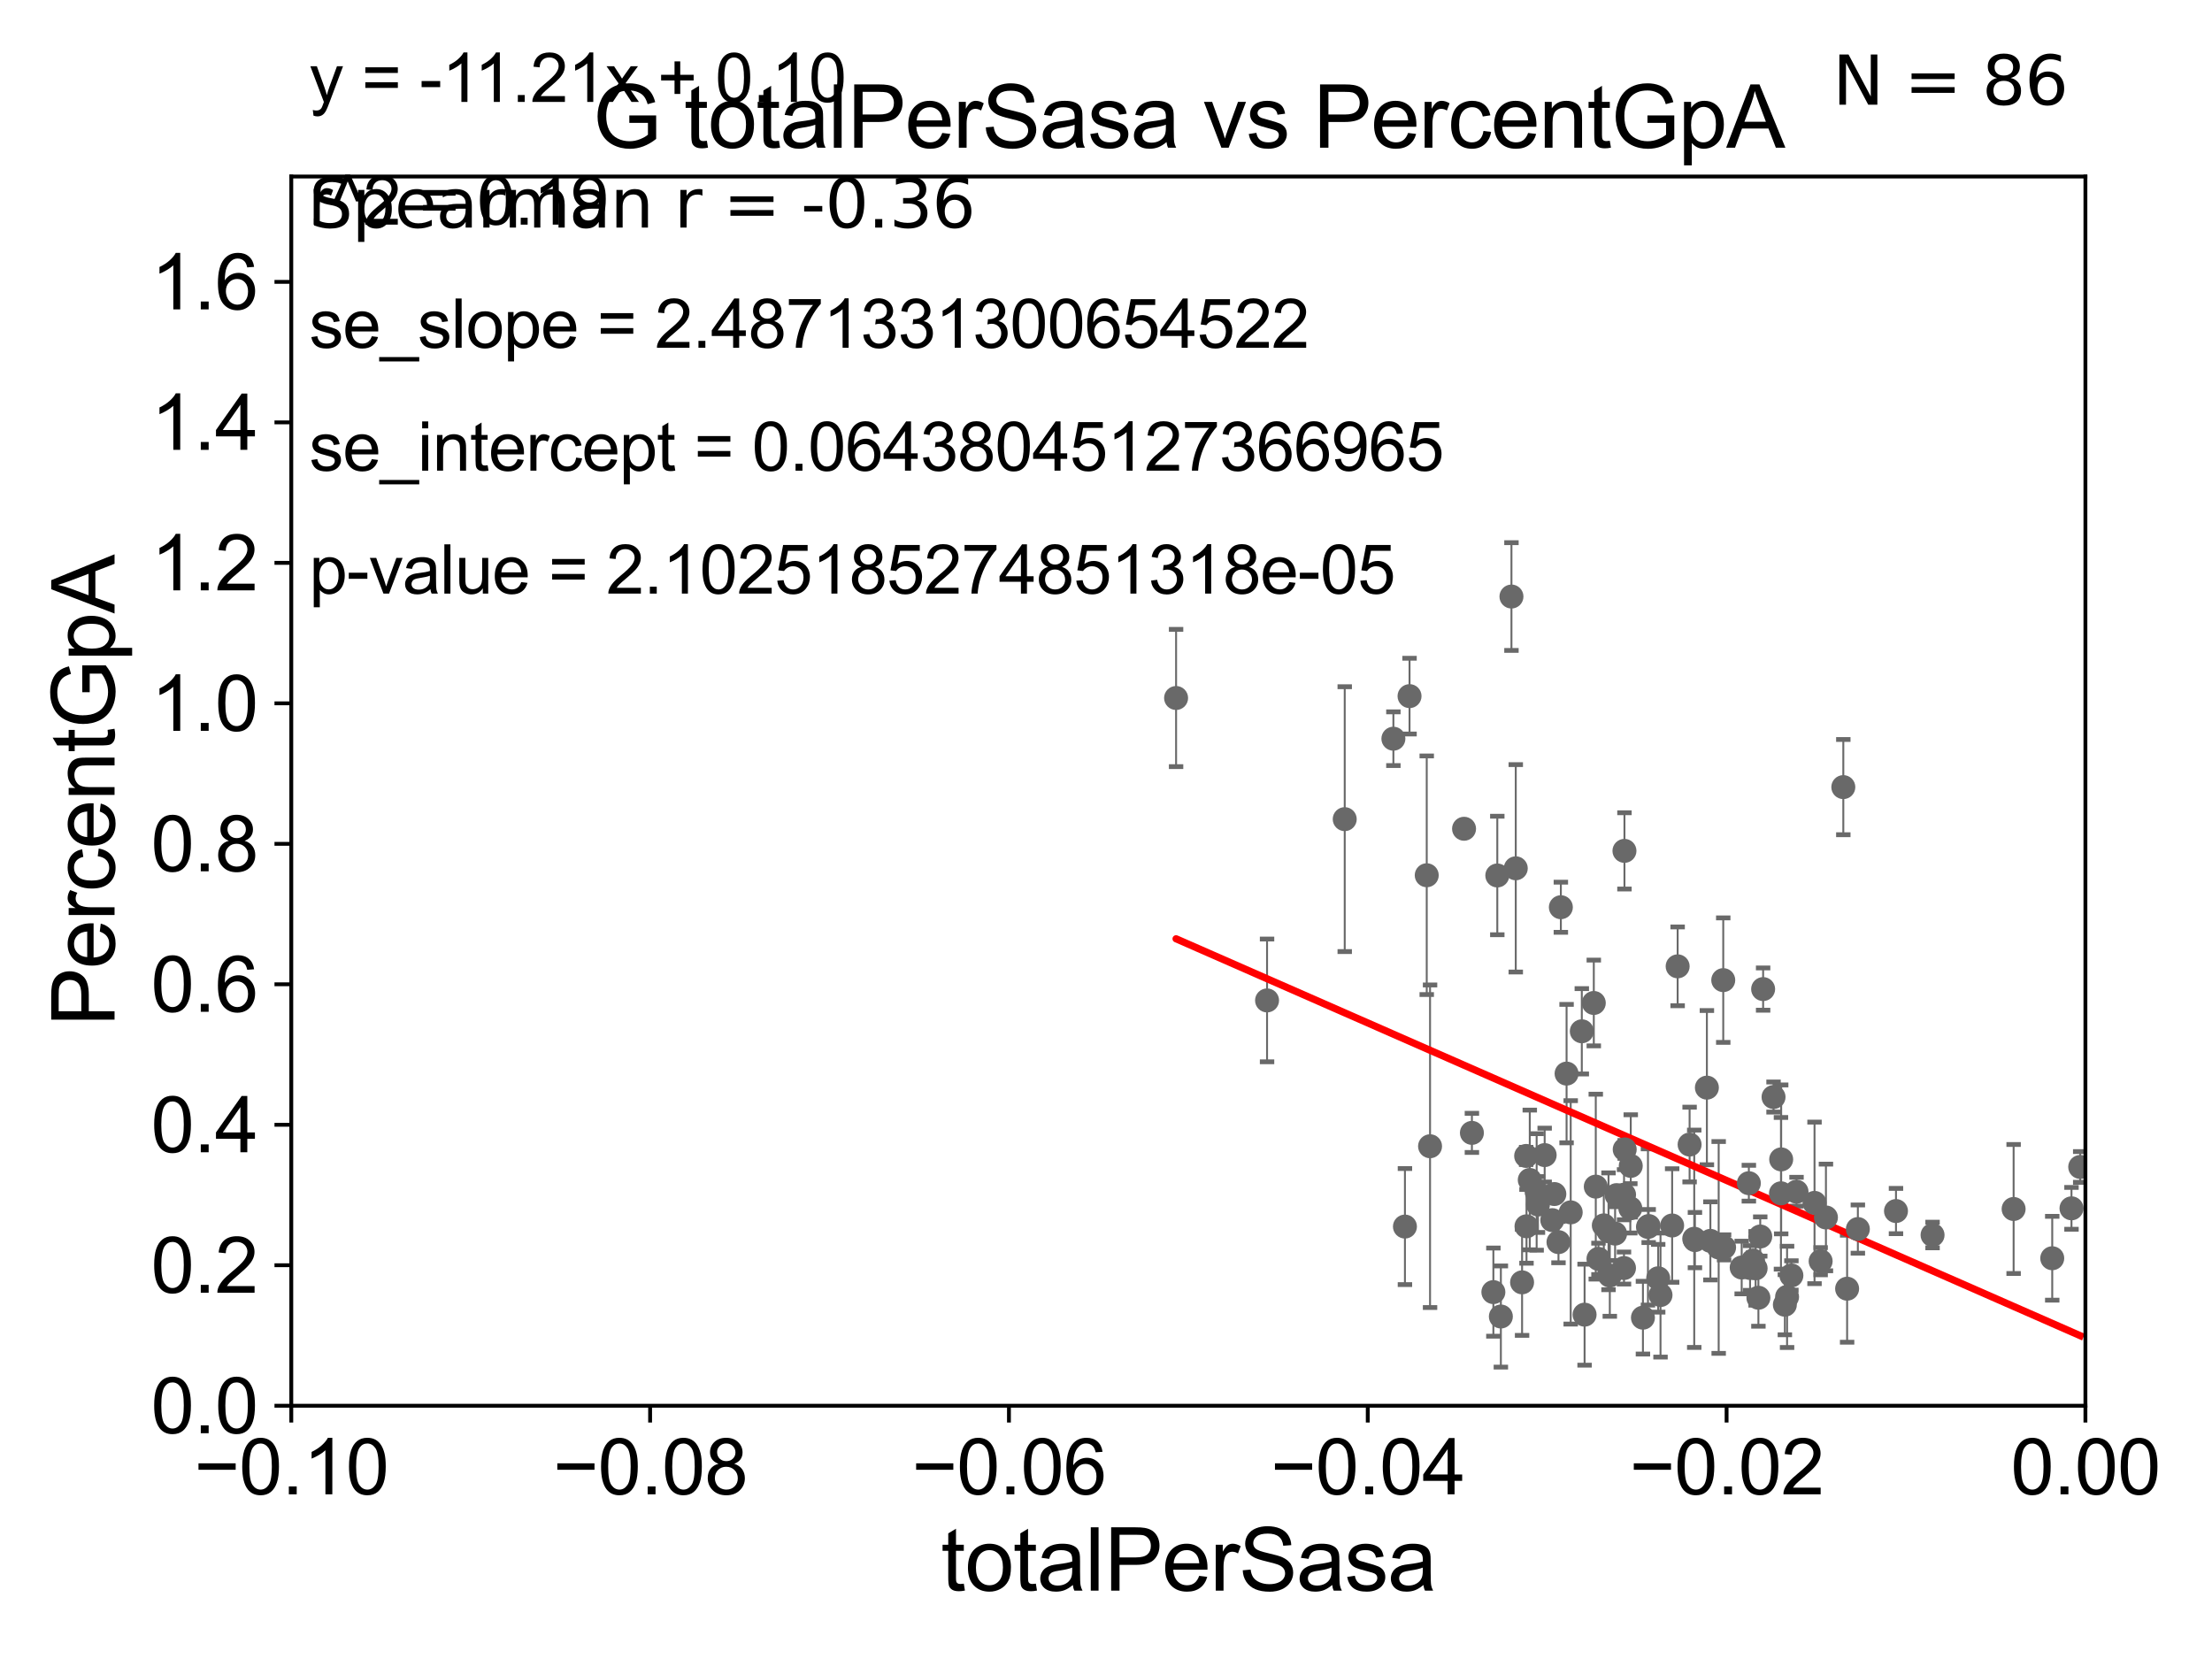 <?xml version="1.0" encoding="utf-8" standalone="no"?>
<!DOCTYPE svg PUBLIC "-//W3C//DTD SVG 1.1//EN"
  "http://www.w3.org/Graphics/SVG/1.1/DTD/svg11.dtd">
<svg xmlns:xlink="http://www.w3.org/1999/xlink" width="460.8pt" height="345.6pt" viewBox="0 0 460.8 345.6" xmlns="http://www.w3.org/2000/svg" version="1.1">
 <defs>
  <style type="text/css">*{stroke-linejoin: round; stroke-linecap: butt}</style>
 </defs>
 <g id="figure_1">
  <g id="patch_1">
   <path d="M 0 345.6 
L 460.8 345.6 
L 460.8 0 
L 0 0 
z
" style="fill: #ffffff"/>
  </g>
  <g id="axes_1">
   <g id="patch_2">
    <path d="M 60.68 292.84 
L 434.43 292.84 
L 434.43 36.775 
L 60.68 36.775 
z
" style="fill: #ffffff"/>
   </g>
   <g id="PathCollection_1">
    <defs>
     <path id="md74ceda77a" d="M 0 1.118 
C 0.297 1.118 0.581 1 0.791 0.791 
C 1 0.581 1.118 0.297 1.118 0 
C 1.118 -0.297 1 -0.581 0.791 -0.791 
C 0.581 -1 0.297 -1.118 0 -1.118 
C -0.297 -1.118 -0.581 -1 -0.791 -0.791 
C -1 -0.581 -1.118 -0.297 -1.118 0 
C -1.118 0.297 -1 0.581 -0.791 0.791 
C -0.581 1 -0.297 1.118 0 1.118 
z
" style="stroke: #696969"/>
    </defs>
    <g clip-path="url(#p4035e473e7)">
     <use xlink:href="#md74ceda77a" x="433.346" y="243.098" style="fill: #696969; stroke: #696969"/>
     <use xlink:href="#md74ceda77a" x="304.99" y="172.647" style="fill: #696969; stroke: #696969"/>
     <use xlink:href="#md74ceda77a" x="306.625" y="235.999" style="fill: #696969; stroke: #696969"/>
     <use xlink:href="#md74ceda77a" x="338.321" y="248.878" style="fill: #696969; stroke: #696969"/>
     <use xlink:href="#md74ceda77a" x="321.782" y="240.628" style="fill: #696969; stroke: #696969"/>
     <use xlink:href="#md74ceda77a" x="297.906" y="238.785" style="fill: #696969; stroke: #696969"/>
     <use xlink:href="#md74ceda77a" x="311.097" y="269.169" style="fill: #696969; stroke: #696969"/>
     <use xlink:href="#md74ceda77a" x="335.352" y="265.72" style="fill: #696969; stroke: #696969"/>
     <use xlink:href="#md74ceda77a" x="345.432" y="266.286" style="fill: #696969; stroke: #696969"/>
     <use xlink:href="#md74ceda77a" x="336.455" y="256.984" style="fill: #696969; stroke: #696969"/>
     <use xlink:href="#md74ceda77a" x="343.302" y="255.601" style="fill: #696969; stroke: #696969"/>
     <use xlink:href="#md74ceda77a" x="348.339" y="255.294" style="fill: #696969; stroke: #696969"/>
     <use xlink:href="#md74ceda77a" x="317.077" y="267.136" style="fill: #696969; stroke: #696969"/>
     <use xlink:href="#md74ceda77a" x="355.576" y="226.576" style="fill: #696969; stroke: #696969"/>
     <use xlink:href="#md74ceda77a" x="356.305" y="258.495" style="fill: #696969; stroke: #696969"/>
     <use xlink:href="#md74ceda77a" x="336.769" y="248.964" style="fill: #696969; stroke: #696969"/>
     <use xlink:href="#md74ceda77a" x="320.112" y="248.303" style="fill: #696969; stroke: #696969"/>
     <use xlink:href="#md74ceda77a" x="326.347" y="223.65" style="fill: #696969; stroke: #696969"/>
     <use xlink:href="#md74ceda77a" x="280.131" y="170.644" style="fill: #696969; stroke: #696969"/>
     <use xlink:href="#md74ceda77a" x="351.976" y="238.43" style="fill: #696969; stroke: #696969"/>
     <use xlink:href="#md74ceda77a" x="345.916" y="269.78" style="fill: #696969; stroke: #696969"/>
     <use xlink:href="#md74ceda77a" x="329.52" y="214.837" style="fill: #696969; stroke: #696969"/>
     <use xlink:href="#md74ceda77a" x="338.307" y="264.156" style="fill: #696969; stroke: #696969"/>
     <use xlink:href="#md74ceda77a" x="292.675" y="255.516" style="fill: #696969; stroke: #696969"/>
     <use xlink:href="#md74ceda77a" x="339.626" y="251.719" style="fill: #696969; stroke: #696969"/>
     <use xlink:href="#md74ceda77a" x="324.661" y="258.757" style="fill: #696969; stroke: #696969"/>
     <use xlink:href="#md74ceda77a" x="323.799" y="248.741" style="fill: #696969; stroke: #696969"/>
     <use xlink:href="#md74ceda77a" x="314.863" y="124.27" style="fill: #696969; stroke: #696969"/>
     <use xlink:href="#md74ceda77a" x="332.99" y="262.247" style="fill: #696969; stroke: #696969"/>
     <use xlink:href="#md74ceda77a" x="317.998" y="255.461" style="fill: #696969; stroke: #696969"/>
     <use xlink:href="#md74ceda77a" x="330.098" y="273.868" style="fill: #696969; stroke: #696969"/>
     <use xlink:href="#md74ceda77a" x="311.915" y="182.377" style="fill: #696969; stroke: #696969"/>
     <use xlink:href="#md74ceda77a" x="290.269" y="153.884" style="fill: #696969; stroke: #696969"/>
     <use xlink:href="#md74ceda77a" x="325.155" y="188.992" style="fill: #696969; stroke: #696969"/>
     <use xlink:href="#md74ceda77a" x="318.68" y="245.805" style="fill: #696969; stroke: #696969"/>
     <use xlink:href="#md74ceda77a" x="323.368" y="254.178" style="fill: #696969; stroke: #696969"/>
     <use xlink:href="#md74ceda77a" x="317.925" y="240.802" style="fill: #696969; stroke: #696969"/>
     <use xlink:href="#md74ceda77a" x="327.206" y="252.556" style="fill: #696969; stroke: #696969"/>
     <use xlink:href="#md74ceda77a" x="349.485" y="201.305" style="fill: #696969; stroke: #696969"/>
     <use xlink:href="#md74ceda77a" x="335.084" y="256.499" style="fill: #696969; stroke: #696969"/>
     <use xlink:href="#md74ceda77a" x="338.404" y="177.251" style="fill: #696969; stroke: #696969"/>
     <use xlink:href="#md74ceda77a" x="315.762" y="180.884" style="fill: #696969; stroke: #696969"/>
     <use xlink:href="#md74ceda77a" x="339.716" y="242.882" style="fill: #696969; stroke: #696969"/>
     <use xlink:href="#md74ceda77a" x="364.318" y="246.482" style="fill: #696969; stroke: #696969"/>
     <use xlink:href="#md74ceda77a" x="359.159" y="259.85" style="fill: #696969; stroke: #696969"/>
     <use xlink:href="#md74ceda77a" x="312.657" y="274.253" style="fill: #696969; stroke: #696969"/>
     <use xlink:href="#md74ceda77a" x="365.728" y="264.219" style="fill: #696969; stroke: #696969"/>
     <use xlink:href="#md74ceda77a" x="384.789" y="268.461" style="fill: #696969; stroke: #696969"/>
     <use xlink:href="#md74ceda77a" x="366.691" y="257.586" style="fill: #696969; stroke: #696969"/>
     <use xlink:href="#md74ceda77a" x="367.291" y="206.043" style="fill: #696969; stroke: #696969"/>
     <use xlink:href="#md74ceda77a" x="362.825" y="264.045" style="fill: #696969; stroke: #696969"/>
     <use xlink:href="#md74ceda77a" x="383.996" y="163.969" style="fill: #696969; stroke: #696969"/>
     <use xlink:href="#md74ceda77a" x="379.273" y="262.729" style="fill: #696969; stroke: #696969"/>
     <use xlink:href="#md74ceda77a" x="371.82" y="271.795" style="fill: #696969; stroke: #696969"/>
     <use xlink:href="#md74ceda77a" x="380.377" y="253.619" style="fill: #696969; stroke: #696969"/>
     <use xlink:href="#md74ceda77a" x="332.43" y="247.198" style="fill: #696969; stroke: #696969"/>
     <use xlink:href="#md74ceda77a" x="366.309" y="270.344" style="fill: #696969; stroke: #696969"/>
     <use xlink:href="#md74ceda77a" x="387.027" y="256.035" style="fill: #696969; stroke: #696969"/>
     <use xlink:href="#md74ceda77a" x="372.28" y="270.162" style="fill: #696969; stroke: #696969"/>
     <use xlink:href="#md74ceda77a" x="374.25" y="248.255" style="fill: #696969; stroke: #696969"/>
     <use xlink:href="#md74ceda77a" x="373.181" y="265.702" style="fill: #696969; stroke: #696969"/>
     <use xlink:href="#md74ceda77a" x="402.588" y="257.277" style="fill: #696969; stroke: #696969"/>
     <use xlink:href="#md74ceda77a" x="394.969" y="252.283" style="fill: #696969; stroke: #696969"/>
     <use xlink:href="#md74ceda77a" x="419.474" y="251.853" style="fill: #696969; stroke: #696969"/>
     <use xlink:href="#md74ceda77a" x="427.518" y="262.115" style="fill: #696969; stroke: #696969"/>
     <use xlink:href="#md74ceda77a" x="431.529" y="251.717" style="fill: #696969; stroke: #696969"/>
     <use xlink:href="#md74ceda77a" x="377.999" y="250.581" style="fill: #696969; stroke: #696969"/>
     <use xlink:href="#md74ceda77a" x="371.053" y="241.523" style="fill: #696969; stroke: #696969"/>
     <use xlink:href="#md74ceda77a" x="364.571" y="264.146" style="fill: #696969; stroke: #696969"/>
     <use xlink:href="#md74ceda77a" x="371.008" y="248.588" style="fill: #696969; stroke: #696969"/>
     <use xlink:href="#md74ceda77a" x="338.457" y="239.442" style="fill: #696969; stroke: #696969"/>
     <use xlink:href="#md74ceda77a" x="320.384" y="250.925" style="fill: #696969; stroke: #696969"/>
     <use xlink:href="#md74ceda77a" x="352.94" y="258.056" style="fill: #696969; stroke: #696969"/>
     <use xlink:href="#md74ceda77a" x="263.951" y="208.407" style="fill: #696969; stroke: #696969"/>
     <use xlink:href="#md74ceda77a" x="358.984" y="204.178" style="fill: #696969; stroke: #696969"/>
     <use xlink:href="#md74ceda77a" x="365.194" y="262.593" style="fill: #696969; stroke: #696969"/>
     <use xlink:href="#md74ceda77a" x="332.017" y="208.938" style="fill: #696969; stroke: #696969"/>
     <use xlink:href="#md74ceda77a" x="353.086" y="258.335" style="fill: #696969; stroke: #696969"/>
     <use xlink:href="#md74ceda77a" x="342.254" y="274.495" style="fill: #696969; stroke: #696969"/>
     <use xlink:href="#md74ceda77a" x="297.215" y="182.332" style="fill: #696969; stroke: #696969"/>
     <use xlink:href="#md74ceda77a" x="245" y="145.405" style="fill: #696969; stroke: #696969"/>
     <use xlink:href="#md74ceda77a" x="369.461" y="228.533" style="fill: #696969; stroke: #696969"/>
     <use xlink:href="#md74ceda77a" x="358.033" y="259.868" style="fill: #696969; stroke: #696969"/>
     <use xlink:href="#md74ceda77a" x="293.633" y="145.017" style="fill: #696969; stroke: #696969"/>
     <use xlink:href="#md74ceda77a" x="343.45" y="255.406" style="fill: #696969; stroke: #696969"/>
     <use xlink:href="#md74ceda77a" x="334.102" y="255.267" style="fill: #696969; stroke: #696969"/>
    </g>
   </g>
   <g id="matplotlib.axis_1">
    <g id="xtick_1">
     <g id="line2d_1">
      <defs>
       <path id="m466b69b4a1" d="M 0 0 
L 0 3.5 
" style="stroke: #000000; stroke-width: 0.8"/>
      </defs>
      <g>
       <use xlink:href="#m466b69b4a1" x="60.68" y="292.84" style="stroke: #000000; stroke-width: 0.8"/>
      </g>
     </g>
     <g id="text_1">
      <!-- −0.10 -->
      <g transform="translate(40.439 311.293)scale(0.16 -0.16)">
       <defs>
        <path id="ArialMT-2212" d="M 3381 1997 
L 356 1997 
L 356 2522 
L 3381 2522 
L 3381 1997 
z
" transform="scale(0.016)"/>
        <path id="ArialMT-30" d="M 266 2259 
Q 266 3072 433 3567 
Q 600 4063 929 4331 
Q 1259 4600 1759 4600 
Q 2128 4600 2406 4451 
Q 2684 4303 2865 4023 
Q 3047 3744 3150 3342 
Q 3253 2941 3253 2259 
Q 3253 1453 3087 958 
Q 2922 463 2592 192 
Q 2263 -78 1759 -78 
Q 1097 -78 719 397 
Q 266 969 266 2259 
z
M 844 2259 
Q 844 1131 1108 757 
Q 1372 384 1759 384 
Q 2147 384 2411 759 
Q 2675 1134 2675 2259 
Q 2675 3391 2411 3762 
Q 2147 4134 1753 4134 
Q 1366 4134 1134 3806 
Q 844 3388 844 2259 
z
" transform="scale(0.016)"/>
        <path id="ArialMT-2e" d="M 581 0 
L 581 641 
L 1222 641 
L 1222 0 
L 581 0 
z
" transform="scale(0.016)"/>
        <path id="ArialMT-31" d="M 2384 0 
L 1822 0 
L 1822 3584 
Q 1619 3391 1289 3197 
Q 959 3003 697 2906 
L 697 3450 
Q 1169 3672 1522 3987 
Q 1875 4303 2022 4600 
L 2384 4600 
L 2384 0 
z
" transform="scale(0.016)"/>
       </defs>
       <use xlink:href="#ArialMT-2212"/>
       <use xlink:href="#ArialMT-30" x="58.398"/>
       <use xlink:href="#ArialMT-2e" x="114.014"/>
       <use xlink:href="#ArialMT-31" x="141.797"/>
       <use xlink:href="#ArialMT-30" x="197.412"/>
      </g>
     </g>
    </g>
    <g id="xtick_2">
     <g id="line2d_2">
      <g>
       <use xlink:href="#m466b69b4a1" x="135.43" y="292.84" style="stroke: #000000; stroke-width: 0.8"/>
      </g>
     </g>
     <g id="text_2">
      <!-- −0.08 -->
      <g transform="translate(115.189 311.293)scale(0.16 -0.16)">
       <defs>
        <path id="ArialMT-38" d="M 1131 2484 
Q 781 2613 612 2850 
Q 444 3088 444 3419 
Q 444 3919 803 4259 
Q 1163 4600 1759 4600 
Q 2359 4600 2725 4251 
Q 3091 3903 3091 3403 
Q 3091 3084 2923 2848 
Q 2756 2613 2416 2484 
Q 2838 2347 3058 2040 
Q 3278 1734 3278 1309 
Q 3278 722 2862 322 
Q 2447 -78 1769 -78 
Q 1091 -78 675 323 
Q 259 725 259 1325 
Q 259 1772 486 2073 
Q 713 2375 1131 2484 
z
M 1019 3438 
Q 1019 3113 1228 2906 
Q 1438 2700 1772 2700 
Q 2097 2700 2305 2904 
Q 2513 3109 2513 3406 
Q 2513 3716 2298 3927 
Q 2084 4138 1766 4138 
Q 1444 4138 1231 3931 
Q 1019 3725 1019 3438 
z
M 838 1322 
Q 838 1081 952 856 
Q 1066 631 1291 507 
Q 1516 384 1775 384 
Q 2178 384 2440 643 
Q 2703 903 2703 1303 
Q 2703 1709 2433 1975 
Q 2163 2241 1756 2241 
Q 1359 2241 1098 1978 
Q 838 1716 838 1322 
z
" transform="scale(0.016)"/>
       </defs>
       <use xlink:href="#ArialMT-2212"/>
       <use xlink:href="#ArialMT-30" x="58.398"/>
       <use xlink:href="#ArialMT-2e" x="114.014"/>
       <use xlink:href="#ArialMT-30" x="141.797"/>
       <use xlink:href="#ArialMT-38" x="197.412"/>
      </g>
     </g>
    </g>
    <g id="xtick_3">
     <g id="line2d_3">
      <g>
       <use xlink:href="#m466b69b4a1" x="210.18" y="292.84" style="stroke: #000000; stroke-width: 0.8"/>
      </g>
     </g>
     <g id="text_3">
      <!-- −0.06 -->
      <g transform="translate(189.939 311.293)scale(0.16 -0.16)">
       <defs>
        <path id="ArialMT-36" d="M 3184 3459 
L 2625 3416 
Q 2550 3747 2413 3897 
Q 2184 4138 1850 4138 
Q 1581 4138 1378 3988 
Q 1113 3794 959 3422 
Q 806 3050 800 2363 
Q 1003 2672 1297 2822 
Q 1591 2972 1913 2972 
Q 2475 2972 2870 2558 
Q 3266 2144 3266 1488 
Q 3266 1056 3080 686 
Q 2894 316 2569 119 
Q 2244 -78 1831 -78 
Q 1128 -78 684 439 
Q 241 956 241 2144 
Q 241 3472 731 4075 
Q 1159 4600 1884 4600 
Q 2425 4600 2770 4297 
Q 3116 3994 3184 3459 
z
M 888 1484 
Q 888 1194 1011 928 
Q 1134 663 1356 523 
Q 1578 384 1822 384 
Q 2178 384 2434 671 
Q 2691 959 2691 1453 
Q 2691 1928 2437 2201 
Q 2184 2475 1800 2475 
Q 1419 2475 1153 2201 
Q 888 1928 888 1484 
z
" transform="scale(0.016)"/>
       </defs>
       <use xlink:href="#ArialMT-2212"/>
       <use xlink:href="#ArialMT-30" x="58.398"/>
       <use xlink:href="#ArialMT-2e" x="114.014"/>
       <use xlink:href="#ArialMT-30" x="141.797"/>
       <use xlink:href="#ArialMT-36" x="197.412"/>
      </g>
     </g>
    </g>
    <g id="xtick_4">
     <g id="line2d_4">
      <g>
       <use xlink:href="#m466b69b4a1" x="284.93" y="292.84" style="stroke: #000000; stroke-width: 0.8"/>
      </g>
     </g>
     <g id="text_4">
      <!-- −0.04 -->
      <g transform="translate(264.689 311.293)scale(0.16 -0.16)">
       <defs>
        <path id="ArialMT-34" d="M 2069 0 
L 2069 1097 
L 81 1097 
L 81 1613 
L 2172 4581 
L 2631 4581 
L 2631 1613 
L 3250 1613 
L 3250 1097 
L 2631 1097 
L 2631 0 
L 2069 0 
z
M 2069 1613 
L 2069 3678 
L 634 1613 
L 2069 1613 
z
" transform="scale(0.016)"/>
       </defs>
       <use xlink:href="#ArialMT-2212"/>
       <use xlink:href="#ArialMT-30" x="58.398"/>
       <use xlink:href="#ArialMT-2e" x="114.014"/>
       <use xlink:href="#ArialMT-30" x="141.797"/>
       <use xlink:href="#ArialMT-34" x="197.412"/>
      </g>
     </g>
    </g>
    <g id="xtick_5">
     <g id="line2d_5">
      <g>
       <use xlink:href="#m466b69b4a1" x="359.68" y="292.84" style="stroke: #000000; stroke-width: 0.8"/>
      </g>
     </g>
     <g id="text_5">
      <!-- −0.02 -->
      <g transform="translate(339.439 311.293)scale(0.16 -0.16)">
       <defs>
        <path id="ArialMT-32" d="M 3222 541 
L 3222 0 
L 194 0 
Q 188 203 259 391 
Q 375 700 629 1000 
Q 884 1300 1366 1694 
Q 2113 2306 2375 2664 
Q 2638 3022 2638 3341 
Q 2638 3675 2398 3904 
Q 2159 4134 1775 4134 
Q 1369 4134 1125 3890 
Q 881 3647 878 3216 
L 300 3275 
Q 359 3922 746 4261 
Q 1134 4600 1788 4600 
Q 2447 4600 2831 4234 
Q 3216 3869 3216 3328 
Q 3216 3053 3103 2787 
Q 2991 2522 2730 2228 
Q 2469 1934 1863 1422 
Q 1356 997 1212 845 
Q 1069 694 975 541 
L 3222 541 
z
" transform="scale(0.016)"/>
       </defs>
       <use xlink:href="#ArialMT-2212"/>
       <use xlink:href="#ArialMT-30" x="58.398"/>
       <use xlink:href="#ArialMT-2e" x="114.014"/>
       <use xlink:href="#ArialMT-30" x="141.797"/>
       <use xlink:href="#ArialMT-32" x="197.412"/>
      </g>
     </g>
    </g>
    <g id="xtick_6">
     <g id="line2d_6">
      <g>
       <use xlink:href="#m466b69b4a1" x="434.43" y="292.84" style="stroke: #000000; stroke-width: 0.8"/>
      </g>
     </g>
     <g id="text_6">
      <!-- 0.00 -->
      <g transform="translate(418.861 311.293)scale(0.16 -0.16)">
       <use xlink:href="#ArialMT-30"/>
       <use xlink:href="#ArialMT-2e" x="55.615"/>
       <use xlink:href="#ArialMT-30" x="83.398"/>
       <use xlink:href="#ArialMT-30" x="139.014"/>
      </g>
     </g>
    </g>
    <g id="text_7">
     <!-- totalPerSasa -->
     <g transform="translate(196.027 331.357)scale(0.18 -0.18)">
      <defs>
       <path id="ArialMT-74" d="M 1650 503 
L 1731 6 
Q 1494 -44 1306 -44 
Q 1000 -44 831 53 
Q 663 150 594 308 
Q 525 466 525 972 
L 525 2881 
L 113 2881 
L 113 3319 
L 525 3319 
L 525 4141 
L 1084 4478 
L 1084 3319 
L 1650 3319 
L 1650 2881 
L 1084 2881 
L 1084 941 
Q 1084 700 1114 631 
Q 1144 563 1211 522 
Q 1278 481 1403 481 
Q 1497 481 1650 503 
z
" transform="scale(0.016)"/>
       <path id="ArialMT-6f" d="M 213 1659 
Q 213 2581 725 3025 
Q 1153 3394 1769 3394 
Q 2453 3394 2887 2945 
Q 3322 2497 3322 1706 
Q 3322 1066 3130 698 
Q 2938 331 2570 128 
Q 2203 -75 1769 -75 
Q 1072 -75 642 372 
Q 213 819 213 1659 
z
M 791 1659 
Q 791 1022 1069 705 
Q 1347 388 1769 388 
Q 2188 388 2466 706 
Q 2744 1025 2744 1678 
Q 2744 2294 2464 2611 
Q 2184 2928 1769 2928 
Q 1347 2928 1069 2612 
Q 791 2297 791 1659 
z
" transform="scale(0.016)"/>
       <path id="ArialMT-61" d="M 2588 409 
Q 2275 144 1986 34 
Q 1697 -75 1366 -75 
Q 819 -75 525 192 
Q 231 459 231 875 
Q 231 1119 342 1320 
Q 453 1522 633 1644 
Q 813 1766 1038 1828 
Q 1203 1872 1538 1913 
Q 2219 1994 2541 2106 
Q 2544 2222 2544 2253 
Q 2544 2597 2384 2738 
Q 2169 2928 1744 2928 
Q 1347 2928 1158 2789 
Q 969 2650 878 2297 
L 328 2372 
Q 403 2725 575 2942 
Q 747 3159 1072 3276 
Q 1397 3394 1825 3394 
Q 2250 3394 2515 3294 
Q 2781 3194 2906 3042 
Q 3031 2891 3081 2659 
Q 3109 2516 3109 2141 
L 3109 1391 
Q 3109 606 3145 398 
Q 3181 191 3288 0 
L 2700 0 
Q 2613 175 2588 409 
z
M 2541 1666 
Q 2234 1541 1622 1453 
Q 1275 1403 1131 1340 
Q 988 1278 909 1158 
Q 831 1038 831 891 
Q 831 666 1001 516 
Q 1172 366 1500 366 
Q 1825 366 2078 508 
Q 2331 650 2450 897 
Q 2541 1088 2541 1459 
L 2541 1666 
z
" transform="scale(0.016)"/>
       <path id="ArialMT-6c" d="M 409 0 
L 409 4581 
L 972 4581 
L 972 0 
L 409 0 
z
" transform="scale(0.016)"/>
       <path id="ArialMT-50" d="M 494 0 
L 494 4581 
L 2222 4581 
Q 2678 4581 2919 4538 
Q 3256 4481 3484 4323 
Q 3713 4166 3852 3881 
Q 3991 3597 3991 3256 
Q 3991 2672 3619 2267 
Q 3247 1863 2275 1863 
L 1100 1863 
L 1100 0 
L 494 0 
z
M 1100 2403 
L 2284 2403 
Q 2872 2403 3119 2622 
Q 3366 2841 3366 3238 
Q 3366 3525 3220 3729 
Q 3075 3934 2838 4000 
Q 2684 4041 2272 4041 
L 1100 4041 
L 1100 2403 
z
" transform="scale(0.016)"/>
       <path id="ArialMT-65" d="M 2694 1069 
L 3275 997 
Q 3138 488 2766 206 
Q 2394 -75 1816 -75 
Q 1088 -75 661 373 
Q 234 822 234 1631 
Q 234 2469 665 2931 
Q 1097 3394 1784 3394 
Q 2450 3394 2872 2941 
Q 3294 2488 3294 1666 
Q 3294 1616 3291 1516 
L 816 1516 
Q 847 969 1125 678 
Q 1403 388 1819 388 
Q 2128 388 2347 550 
Q 2566 713 2694 1069 
z
M 847 1978 
L 2700 1978 
Q 2663 2397 2488 2606 
Q 2219 2931 1791 2931 
Q 1403 2931 1139 2672 
Q 875 2413 847 1978 
z
" transform="scale(0.016)"/>
       <path id="ArialMT-72" d="M 416 0 
L 416 3319 
L 922 3319 
L 922 2816 
Q 1116 3169 1280 3281 
Q 1444 3394 1641 3394 
Q 1925 3394 2219 3213 
L 2025 2691 
Q 1819 2813 1613 2813 
Q 1428 2813 1281 2702 
Q 1134 2591 1072 2394 
Q 978 2094 978 1738 
L 978 0 
L 416 0 
z
" transform="scale(0.016)"/>
       <path id="ArialMT-53" d="M 288 1472 
L 859 1522 
Q 900 1178 1048 958 
Q 1197 738 1509 602 
Q 1822 466 2213 466 
Q 2559 466 2825 569 
Q 3091 672 3220 851 
Q 3350 1031 3350 1244 
Q 3350 1459 3225 1620 
Q 3100 1781 2813 1891 
Q 2628 1963 1997 2114 
Q 1366 2266 1113 2400 
Q 784 2572 623 2826 
Q 463 3081 463 3397 
Q 463 3744 659 4045 
Q 856 4347 1234 4503 
Q 1613 4659 2075 4659 
Q 2584 4659 2973 4495 
Q 3363 4331 3572 4012 
Q 3781 3694 3797 3291 
L 3216 3247 
Q 3169 3681 2898 3903 
Q 2628 4125 2100 4125 
Q 1550 4125 1298 3923 
Q 1047 3722 1047 3438 
Q 1047 3191 1225 3031 
Q 1400 2872 2139 2705 
Q 2878 2538 3153 2413 
Q 3553 2228 3743 1945 
Q 3934 1663 3934 1294 
Q 3934 928 3725 604 
Q 3516 281 3123 101 
Q 2731 -78 2241 -78 
Q 1619 -78 1198 103 
Q 778 284 539 648 
Q 300 1013 288 1472 
z
" transform="scale(0.016)"/>
       <path id="ArialMT-73" d="M 197 991 
L 753 1078 
Q 800 744 1014 566 
Q 1228 388 1613 388 
Q 2000 388 2187 545 
Q 2375 703 2375 916 
Q 2375 1106 2209 1216 
Q 2094 1291 1634 1406 
Q 1016 1563 777 1677 
Q 538 1791 414 1992 
Q 291 2194 291 2438 
Q 291 2659 392 2848 
Q 494 3038 669 3163 
Q 800 3259 1026 3326 
Q 1253 3394 1513 3394 
Q 1903 3394 2198 3281 
Q 2494 3169 2634 2976 
Q 2775 2784 2828 2463 
L 2278 2388 
Q 2241 2644 2061 2787 
Q 1881 2931 1553 2931 
Q 1166 2931 1000 2803 
Q 834 2675 834 2503 
Q 834 2394 903 2306 
Q 972 2216 1119 2156 
Q 1203 2125 1616 2013 
Q 2213 1853 2448 1751 
Q 2684 1650 2818 1456 
Q 2953 1263 2953 975 
Q 2953 694 2789 445 
Q 2625 197 2315 61 
Q 2006 -75 1616 -75 
Q 969 -75 630 194 
Q 291 463 197 991 
z
" transform="scale(0.016)"/>
      </defs>
      <use xlink:href="#ArialMT-74"/>
      <use xlink:href="#ArialMT-6f" x="27.783"/>
      <use xlink:href="#ArialMT-74" x="83.398"/>
      <use xlink:href="#ArialMT-61" x="111.182"/>
      <use xlink:href="#ArialMT-6c" x="166.797"/>
      <use xlink:href="#ArialMT-50" x="189.014"/>
      <use xlink:href="#ArialMT-65" x="255.713"/>
      <use xlink:href="#ArialMT-72" x="311.328"/>
      <use xlink:href="#ArialMT-53" x="344.629"/>
      <use xlink:href="#ArialMT-61" x="411.328"/>
      <use xlink:href="#ArialMT-73" x="466.943"/>
      <use xlink:href="#ArialMT-61" x="516.943"/>
     </g>
    </g>
   </g>
   <g id="matplotlib.axis_2">
    <g id="ytick_1">
     <g id="line2d_7">
      <defs>
       <path id="mb818f16397" d="M 0 0 
L -3.5 0 
" style="stroke: #000000; stroke-width: 0.8"/>
      </defs>
      <g>
       <use xlink:href="#mb818f16397" x="60.68" y="292.84" style="stroke: #000000; stroke-width: 0.8"/>
      </g>
     </g>
     <g id="text_8">
      <!-- 0.0 -->
      <g transform="translate(31.44 298.566)scale(0.16 -0.16)">
       <use xlink:href="#ArialMT-30"/>
       <use xlink:href="#ArialMT-2e" x="55.615"/>
       <use xlink:href="#ArialMT-30" x="83.398"/>
      </g>
     </g>
    </g>
    <g id="ytick_2">
     <g id="line2d_8">
      <g>
       <use xlink:href="#mb818f16397" x="60.68" y="263.575" style="stroke: #000000; stroke-width: 0.8"/>
      </g>
     </g>
     <g id="text_9">
      <!-- 0.2 -->
      <g transform="translate(31.44 269.302)scale(0.16 -0.16)">
       <use xlink:href="#ArialMT-30"/>
       <use xlink:href="#ArialMT-2e" x="55.615"/>
       <use xlink:href="#ArialMT-32" x="83.398"/>
      </g>
     </g>
    </g>
    <g id="ytick_3">
     <g id="line2d_9">
      <g>
       <use xlink:href="#mb818f16397" x="60.68" y="234.311" style="stroke: #000000; stroke-width: 0.8"/>
      </g>
     </g>
     <g id="text_10">
      <!-- 0.4 -->
      <g transform="translate(31.44 240.037)scale(0.16 -0.16)">
       <use xlink:href="#ArialMT-30"/>
       <use xlink:href="#ArialMT-2e" x="55.615"/>
       <use xlink:href="#ArialMT-34" x="83.398"/>
      </g>
     </g>
    </g>
    <g id="ytick_4">
     <g id="line2d_10">
      <g>
       <use xlink:href="#mb818f16397" x="60.68" y="205.046" style="stroke: #000000; stroke-width: 0.8"/>
      </g>
     </g>
     <g id="text_11">
      <!-- 0.6 -->
      <g transform="translate(31.44 210.772)scale(0.16 -0.16)">
       <use xlink:href="#ArialMT-30"/>
       <use xlink:href="#ArialMT-2e" x="55.615"/>
       <use xlink:href="#ArialMT-36" x="83.398"/>
      </g>
     </g>
    </g>
    <g id="ytick_5">
     <g id="line2d_11">
      <g>
       <use xlink:href="#mb818f16397" x="60.68" y="175.782" style="stroke: #000000; stroke-width: 0.8"/>
      </g>
     </g>
     <g id="text_12">
      <!-- 0.8 -->
      <g transform="translate(31.44 181.508)scale(0.16 -0.16)">
       <use xlink:href="#ArialMT-30"/>
       <use xlink:href="#ArialMT-2e" x="55.615"/>
       <use xlink:href="#ArialMT-38" x="83.398"/>
      </g>
     </g>
    </g>
    <g id="ytick_6">
     <g id="line2d_12">
      <g>
       <use xlink:href="#mb818f16397" x="60.68" y="146.517" style="stroke: #000000; stroke-width: 0.8"/>
      </g>
     </g>
     <g id="text_13">
      <!-- 1.0 -->
      <g transform="translate(31.44 152.243)scale(0.16 -0.16)">
       <use xlink:href="#ArialMT-31"/>
       <use xlink:href="#ArialMT-2e" x="55.615"/>
       <use xlink:href="#ArialMT-30" x="83.398"/>
      </g>
     </g>
    </g>
    <g id="ytick_7">
     <g id="line2d_13">
      <g>
       <use xlink:href="#mb818f16397" x="60.68" y="117.252" style="stroke: #000000; stroke-width: 0.8"/>
      </g>
     </g>
     <g id="text_14">
      <!-- 1.2 -->
      <g transform="translate(31.44 122.979)scale(0.16 -0.16)">
       <use xlink:href="#ArialMT-31"/>
       <use xlink:href="#ArialMT-2e" x="55.615"/>
       <use xlink:href="#ArialMT-32" x="83.398"/>
      </g>
     </g>
    </g>
    <g id="ytick_8">
     <g id="line2d_14">
      <g>
       <use xlink:href="#mb818f16397" x="60.68" y="87.988" style="stroke: #000000; stroke-width: 0.8"/>
      </g>
     </g>
     <g id="text_15">
      <!-- 1.4 -->
      <g transform="translate(31.44 93.714)scale(0.16 -0.16)">
       <use xlink:href="#ArialMT-31"/>
       <use xlink:href="#ArialMT-2e" x="55.615"/>
       <use xlink:href="#ArialMT-34" x="83.398"/>
      </g>
     </g>
    </g>
    <g id="ytick_9">
     <g id="line2d_15">
      <g>
       <use xlink:href="#mb818f16397" x="60.68" y="58.723" style="stroke: #000000; stroke-width: 0.8"/>
      </g>
     </g>
     <g id="text_16">
      <!-- 1.6 -->
      <g transform="translate(31.44 64.45)scale(0.16 -0.16)">
       <use xlink:href="#ArialMT-31"/>
       <use xlink:href="#ArialMT-2e" x="55.615"/>
       <use xlink:href="#ArialMT-36" x="83.398"/>
      </g>
     </g>
    </g>
    <g id="text_17">
     <!-- PercentGpA -->
     <g transform="translate(23.863 213.831)rotate(-90)scale(0.18 -0.18)">
      <defs>
       <path id="ArialMT-63" d="M 2588 1216 
L 3141 1144 
Q 3050 572 2676 248 
Q 2303 -75 1759 -75 
Q 1078 -75 664 370 
Q 250 816 250 1647 
Q 250 2184 428 2587 
Q 606 2991 970 3192 
Q 1334 3394 1763 3394 
Q 2303 3394 2647 3120 
Q 2991 2847 3088 2344 
L 2541 2259 
Q 2463 2594 2264 2762 
Q 2066 2931 1784 2931 
Q 1359 2931 1093 2626 
Q 828 2322 828 1663 
Q 828 994 1084 691 
Q 1341 388 1753 388 
Q 2084 388 2306 591 
Q 2528 794 2588 1216 
z
" transform="scale(0.016)"/>
       <path id="ArialMT-6e" d="M 422 0 
L 422 3319 
L 928 3319 
L 928 2847 
Q 1294 3394 1984 3394 
Q 2284 3394 2536 3286 
Q 2788 3178 2913 3003 
Q 3038 2828 3088 2588 
Q 3119 2431 3119 2041 
L 3119 0 
L 2556 0 
L 2556 2019 
Q 2556 2363 2490 2533 
Q 2425 2703 2258 2804 
Q 2091 2906 1866 2906 
Q 1506 2906 1245 2678 
Q 984 2450 984 1813 
L 984 0 
L 422 0 
z
" transform="scale(0.016)"/>
       <path id="ArialMT-47" d="M 2638 1797 
L 2638 2334 
L 4578 2338 
L 4578 638 
Q 4131 281 3656 101 
Q 3181 -78 2681 -78 
Q 2006 -78 1454 211 
Q 903 500 622 1047 
Q 341 1594 341 2269 
Q 341 2938 620 3517 
Q 900 4097 1425 4378 
Q 1950 4659 2634 4659 
Q 3131 4659 3532 4498 
Q 3934 4338 4162 4050 
Q 4391 3763 4509 3300 
L 3963 3150 
Q 3859 3500 3706 3700 
Q 3553 3900 3268 4020 
Q 2984 4141 2638 4141 
Q 2222 4141 1919 4014 
Q 1616 3888 1430 3681 
Q 1244 3475 1141 3228 
Q 966 2803 966 2306 
Q 966 1694 1177 1281 
Q 1388 869 1791 669 
Q 2194 469 2647 469 
Q 3041 469 3416 620 
Q 3791 772 3984 944 
L 3984 1797 
L 2638 1797 
z
" transform="scale(0.016)"/>
       <path id="ArialMT-70" d="M 422 -1272 
L 422 3319 
L 934 3319 
L 934 2888 
Q 1116 3141 1344 3267 
Q 1572 3394 1897 3394 
Q 2322 3394 2647 3175 
Q 2972 2956 3137 2557 
Q 3303 2159 3303 1684 
Q 3303 1175 3120 767 
Q 2938 359 2589 142 
Q 2241 -75 1856 -75 
Q 1575 -75 1351 44 
Q 1128 163 984 344 
L 984 -1272 
L 422 -1272 
z
M 931 1641 
Q 931 1000 1190 694 
Q 1450 388 1819 388 
Q 2194 388 2461 705 
Q 2728 1022 2728 1688 
Q 2728 2322 2467 2637 
Q 2206 2953 1844 2953 
Q 1484 2953 1207 2617 
Q 931 2281 931 1641 
z
" transform="scale(0.016)"/>
       <path id="ArialMT-41" d="M -9 0 
L 1750 4581 
L 2403 4581 
L 4278 0 
L 3588 0 
L 3053 1388 
L 1138 1388 
L 634 0 
L -9 0 
z
M 1313 1881 
L 2866 1881 
L 2388 3150 
Q 2169 3728 2063 4100 
Q 1975 3659 1816 3225 
L 1313 1881 
z
" transform="scale(0.016)"/>
      </defs>
      <use xlink:href="#ArialMT-50"/>
      <use xlink:href="#ArialMT-65" x="66.699"/>
      <use xlink:href="#ArialMT-72" x="122.314"/>
      <use xlink:href="#ArialMT-63" x="155.615"/>
      <use xlink:href="#ArialMT-65" x="205.615"/>
      <use xlink:href="#ArialMT-6e" x="261.23"/>
      <use xlink:href="#ArialMT-74" x="316.846"/>
      <use xlink:href="#ArialMT-47" x="344.629"/>
      <use xlink:href="#ArialMT-70" x="422.412"/>
      <use xlink:href="#ArialMT-41" x="478.027"/>
     </g>
    </g>
   </g>
   <g id="LineCollection_1">
    <path d="M 433.346 246.301 
L 433.346 239.895 
" clip-path="url(#p4035e473e7)" style="fill: none; stroke: #696969; stroke-width: 0.4"/>
    <path d="M 304.99 173.156 
L 304.99 172.138 
" clip-path="url(#p4035e473e7)" style="fill: none; stroke: #696969; stroke-width: 0.4"/>
    <path d="M 306.625 240.077 
L 306.625 231.922 
" clip-path="url(#p4035e473e7)" style="fill: none; stroke: #696969; stroke-width: 0.4"/>
    <path d="M 338.321 254.103 
L 338.321 243.652 
" clip-path="url(#p4035e473e7)" style="fill: none; stroke: #696969; stroke-width: 0.4"/>
    <path d="M 321.782 246.235 
L 321.782 235.02 
" clip-path="url(#p4035e473e7)" style="fill: none; stroke: #696969; stroke-width: 0.4"/>
    <path d="M 297.906 272.385 
L 297.906 205.184 
" clip-path="url(#p4035e473e7)" style="fill: none; stroke: #696969; stroke-width: 0.4"/>
    <path d="M 311.097 278.35 
L 311.097 259.989 
" clip-path="url(#p4035e473e7)" style="fill: none; stroke: #696969; stroke-width: 0.4"/>
    <path d="M 335.352 274.206 
L 335.352 257.234 
" clip-path="url(#p4035e473e7)" style="fill: none; stroke: #696969; stroke-width: 0.4"/>
    <path d="M 345.432 273.34 
L 345.432 259.232 
" clip-path="url(#p4035e473e7)" style="fill: none; stroke: #696969; stroke-width: 0.4"/>
    <path d="M 336.455 262.585 
L 336.455 251.382 
" clip-path="url(#p4035e473e7)" style="fill: none; stroke: #696969; stroke-width: 0.4"/>
    <path d="M 343.302 271.873 
L 343.302 239.328 
" clip-path="url(#p4035e473e7)" style="fill: none; stroke: #696969; stroke-width: 0.4"/>
    <path d="M 348.339 267.117 
L 348.339 243.47 
" clip-path="url(#p4035e473e7)" style="fill: none; stroke: #696969; stroke-width: 0.4"/>
    <path d="M 317.077 278.18 
L 317.077 256.092 
" clip-path="url(#p4035e473e7)" style="fill: none; stroke: #696969; stroke-width: 0.4"/>
    <path d="M 355.576 242.639 
L 355.576 210.513 
" clip-path="url(#p4035e473e7)" style="fill: none; stroke: #696969; stroke-width: 0.4"/>
    <path d="M 356.305 266.629 
L 356.305 250.361 
" clip-path="url(#p4035e473e7)" style="fill: none; stroke: #696969; stroke-width: 0.4"/>
    <path d="M 336.769 249.478 
L 336.769 248.45 
" clip-path="url(#p4035e473e7)" style="fill: none; stroke: #696969; stroke-width: 0.4"/>
    <path d="M 320.112 260.434 
L 320.112 236.172 
" clip-path="url(#p4035e473e7)" style="fill: none; stroke: #696969; stroke-width: 0.4"/>
    <path d="M 326.347 238.066 
L 326.347 209.234 
" clip-path="url(#p4035e473e7)" style="fill: none; stroke: #696969; stroke-width: 0.4"/>
    <path d="M 280.131 198.23 
L 280.131 143.057 
" clip-path="url(#p4035e473e7)" style="fill: none; stroke: #696969; stroke-width: 0.4"/>
    <path d="M 351.976 246.215 
L 351.976 230.645 
" clip-path="url(#p4035e473e7)" style="fill: none; stroke: #696969; stroke-width: 0.4"/>
    <path d="M 345.916 282.706 
L 345.916 256.855 
" clip-path="url(#p4035e473e7)" style="fill: none; stroke: #696969; stroke-width: 0.4"/>
    <path d="M 329.52 223.729 
L 329.52 205.946 
" clip-path="url(#p4035e473e7)" style="fill: none; stroke: #696969; stroke-width: 0.4"/>
    <path d="M 338.307 267.489 
L 338.307 260.823 
" clip-path="url(#p4035e473e7)" style="fill: none; stroke: #696969; stroke-width: 0.4"/>
    <path d="M 292.675 267.603 
L 292.675 243.429 
" clip-path="url(#p4035e473e7)" style="fill: none; stroke: #696969; stroke-width: 0.4"/>
    <path d="M 339.626 256.856 
L 339.626 246.582 
" clip-path="url(#p4035e473e7)" style="fill: none; stroke: #696969; stroke-width: 0.4"/>
    <path d="M 324.661 263.058 
L 324.661 254.455 
" clip-path="url(#p4035e473e7)" style="fill: none; stroke: #696969; stroke-width: 0.4"/>
    <path d="M 323.799 249.426 
L 323.799 248.057 
" clip-path="url(#p4035e473e7)" style="fill: none; stroke: #696969; stroke-width: 0.4"/>
    <path d="M 314.863 135.492 
L 314.863 113.048 
" clip-path="url(#p4035e473e7)" style="fill: none; stroke: #696969; stroke-width: 0.4"/>
    <path d="M 332.99 265.52 
L 332.99 258.975 
" clip-path="url(#p4035e473e7)" style="fill: none; stroke: #696969; stroke-width: 0.4"/>
    <path d="M 317.998 263.147 
L 317.998 247.774 
" clip-path="url(#p4035e473e7)" style="fill: none; stroke: #696969; stroke-width: 0.4"/>
    <path d="M 330.098 284.388 
L 330.098 263.347 
" clip-path="url(#p4035e473e7)" style="fill: none; stroke: #696969; stroke-width: 0.4"/>
    <path d="M 311.915 194.721 
L 311.915 170.032 
" clip-path="url(#p4035e473e7)" style="fill: none; stroke: #696969; stroke-width: 0.4"/>
    <path d="M 290.269 159.478 
L 290.269 148.29 
" clip-path="url(#p4035e473e7)" style="fill: none; stroke: #696969; stroke-width: 0.4"/>
    <path d="M 325.155 194.214 
L 325.155 183.77 
" clip-path="url(#p4035e473e7)" style="fill: none; stroke: #696969; stroke-width: 0.4"/>
    <path d="M 318.68 260.357 
L 318.68 231.252 
" clip-path="url(#p4035e473e7)" style="fill: none; stroke: #696969; stroke-width: 0.4"/>
    <path d="M 323.368 255.627 
L 323.368 252.729 
" clip-path="url(#p4035e473e7)" style="fill: none; stroke: #696969; stroke-width: 0.4"/>
    <path d="M 317.925 242.599 
L 317.925 239.006 
" clip-path="url(#p4035e473e7)" style="fill: none; stroke: #696969; stroke-width: 0.4"/>
    <path d="M 327.206 275.828 
L 327.206 229.285 
" clip-path="url(#p4035e473e7)" style="fill: none; stroke: #696969; stroke-width: 0.4"/>
    <path d="M 349.485 209.512 
L 349.485 193.097 
" clip-path="url(#p4035e473e7)" style="fill: none; stroke: #696969; stroke-width: 0.4"/>
    <path d="M 335.084 268.664 
L 335.084 244.334 
" clip-path="url(#p4035e473e7)" style="fill: none; stroke: #696969; stroke-width: 0.4"/>
    <path d="M 338.404 185.195 
L 338.404 169.307 
" clip-path="url(#p4035e473e7)" style="fill: none; stroke: #696969; stroke-width: 0.4"/>
    <path d="M 315.762 202.485 
L 315.762 159.282 
" clip-path="url(#p4035e473e7)" style="fill: none; stroke: #696969; stroke-width: 0.4"/>
    <path d="M 339.716 253.543 
L 339.716 232.221 
" clip-path="url(#p4035e473e7)" style="fill: none; stroke: #696969; stroke-width: 0.4"/>
    <path d="M 364.318 250.215 
L 364.318 242.748 
" clip-path="url(#p4035e473e7)" style="fill: none; stroke: #696969; stroke-width: 0.4"/>
    <path d="M 359.159 262.469 
L 359.159 257.231 
" clip-path="url(#p4035e473e7)" style="fill: none; stroke: #696969; stroke-width: 0.4"/>
    <path d="M 312.657 284.79 
L 312.657 263.716 
" clip-path="url(#p4035e473e7)" style="fill: none; stroke: #696969; stroke-width: 0.4"/>
    <path d="M 365.728 271.889 
L 365.728 256.548 
" clip-path="url(#p4035e473e7)" style="fill: none; stroke: #696969; stroke-width: 0.4"/>
    <path d="M 384.789 279.61 
L 384.789 257.312 
" clip-path="url(#p4035e473e7)" style="fill: none; stroke: #696969; stroke-width: 0.4"/>
    <path d="M 366.691 261.672 
L 366.691 253.5 
" clip-path="url(#p4035e473e7)" style="fill: none; stroke: #696969; stroke-width: 0.4"/>
    <path d="M 367.291 210.445 
L 367.291 201.642 
" clip-path="url(#p4035e473e7)" style="fill: none; stroke: #696969; stroke-width: 0.4"/>
    <path d="M 362.825 269.528 
L 362.825 258.562 
" clip-path="url(#p4035e473e7)" style="fill: none; stroke: #696969; stroke-width: 0.4"/>
    <path d="M 383.996 173.889 
L 383.996 154.049 
" clip-path="url(#p4035e473e7)" style="fill: none; stroke: #696969; stroke-width: 0.4"/>
    <path d="M 379.273 265.562 
L 379.273 259.896 
" clip-path="url(#p4035e473e7)" style="fill: none; stroke: #696969; stroke-width: 0.4"/>
    <path d="M 371.82 278.056 
L 371.82 265.534 
" clip-path="url(#p4035e473e7)" style="fill: none; stroke: #696969; stroke-width: 0.4"/>
    <path d="M 380.377 264.725 
L 380.377 242.513 
" clip-path="url(#p4035e473e7)" style="fill: none; stroke: #696969; stroke-width: 0.4"/>
    <path d="M 332.43 266.454 
L 332.43 227.942 
" clip-path="url(#p4035e473e7)" style="fill: none; stroke: #696969; stroke-width: 0.4"/>
    <path d="M 366.309 276.278 
L 366.309 264.411 
" clip-path="url(#p4035e473e7)" style="fill: none; stroke: #696969; stroke-width: 0.4"/>
    <path d="M 387.027 261.062 
L 387.027 251.009 
" clip-path="url(#p4035e473e7)" style="fill: none; stroke: #696969; stroke-width: 0.4"/>
    <path d="M 372.28 280.708 
L 372.28 259.616 
" clip-path="url(#p4035e473e7)" style="fill: none; stroke: #696969; stroke-width: 0.4"/>
    <path d="M 374.25 251.257 
L 374.25 245.253 
" clip-path="url(#p4035e473e7)" style="fill: none; stroke: #696969; stroke-width: 0.4"/>
    <path d="M 373.181 268.762 
L 373.181 262.642 
" clip-path="url(#p4035e473e7)" style="fill: none; stroke: #696969; stroke-width: 0.4"/>
    <path d="M 402.588 259.949 
L 402.588 254.604 
" clip-path="url(#p4035e473e7)" style="fill: none; stroke: #696969; stroke-width: 0.4"/>
    <path d="M 394.969 257 
L 394.969 247.566 
" clip-path="url(#p4035e473e7)" style="fill: none; stroke: #696969; stroke-width: 0.4"/>
    <path d="M 419.474 265.29 
L 419.474 238.417 
" clip-path="url(#p4035e473e7)" style="fill: none; stroke: #696969; stroke-width: 0.4"/>
    <path d="M 427.518 270.845 
L 427.518 253.384 
" clip-path="url(#p4035e473e7)" style="fill: none; stroke: #696969; stroke-width: 0.4"/>
    <path d="M 431.529 256.072 
L 431.529 247.362 
" clip-path="url(#p4035e473e7)" style="fill: none; stroke: #696969; stroke-width: 0.4"/>
    <path d="M 377.999 267.408 
L 377.999 233.754 
" clip-path="url(#p4035e473e7)" style="fill: none; stroke: #696969; stroke-width: 0.4"/>
    <path d="M 371.053 257.033 
L 371.053 226.012 
" clip-path="url(#p4035e473e7)" style="fill: none; stroke: #696969; stroke-width: 0.4"/>
    <path d="M 364.571 268.803 
L 364.571 259.488 
" clip-path="url(#p4035e473e7)" style="fill: none; stroke: #696969; stroke-width: 0.4"/>
    <path d="M 371.008 264.384 
L 371.008 232.793 
" clip-path="url(#p4035e473e7)" style="fill: none; stroke: #696969; stroke-width: 0.4"/>
    <path d="M 338.457 241.298 
L 338.457 237.585 
" clip-path="url(#p4035e473e7)" style="fill: none; stroke: #696969; stroke-width: 0.4"/>
    <path d="M 320.384 256.743 
L 320.384 245.107 
" clip-path="url(#p4035e473e7)" style="fill: none; stroke: #696969; stroke-width: 0.4"/>
    <path d="M 352.94 280.694 
L 352.94 235.419 
" clip-path="url(#p4035e473e7)" style="fill: none; stroke: #696969; stroke-width: 0.4"/>
    <path d="M 263.951 221.193 
L 263.951 195.622 
" clip-path="url(#p4035e473e7)" style="fill: none; stroke: #696969; stroke-width: 0.4"/>
    <path d="M 358.984 217.143 
L 358.984 191.213 
" clip-path="url(#p4035e473e7)" style="fill: none; stroke: #696969; stroke-width: 0.4"/>
    <path d="M 365.194 264.177 
L 365.194 261.01 
" clip-path="url(#p4035e473e7)" style="fill: none; stroke: #696969; stroke-width: 0.4"/>
    <path d="M 332.017 217.872 
L 332.017 200.004 
" clip-path="url(#p4035e473e7)" style="fill: none; stroke: #696969; stroke-width: 0.4"/>
    <path d="M 353.086 264.093 
L 353.086 252.577 
" clip-path="url(#p4035e473e7)" style="fill: none; stroke: #696969; stroke-width: 0.4"/>
    <path d="M 342.254 282.07 
L 342.254 266.919 
" clip-path="url(#p4035e473e7)" style="fill: none; stroke: #696969; stroke-width: 0.4"/>
    <path d="M 297.215 207.184 
L 297.215 157.479 
" clip-path="url(#p4035e473e7)" style="fill: none; stroke: #696969; stroke-width: 0.4"/>
    <path d="M 245 159.7 
L 245 131.11 
" clip-path="url(#p4035e473e7)" style="fill: none; stroke: #696969; stroke-width: 0.4"/>
    <path d="M 369.461 231.666 
L 369.461 225.399 
" clip-path="url(#p4035e473e7)" style="fill: none; stroke: #696969; stroke-width: 0.4"/>
    <path d="M 358.033 281.93 
L 358.033 237.807 
" clip-path="url(#p4035e473e7)" style="fill: none; stroke: #696969; stroke-width: 0.4"/>
    <path d="M 293.633 152.909 
L 293.633 137.124 
" clip-path="url(#p4035e473e7)" style="fill: none; stroke: #696969; stroke-width: 0.4"/>
    <path d="M 343.45 258.849 
L 343.45 251.962 
" clip-path="url(#p4035e473e7)" style="fill: none; stroke: #696969; stroke-width: 0.4"/>
    <path d="M 334.102 262.946 
L 334.102 247.588 
" clip-path="url(#p4035e473e7)" style="fill: none; stroke: #696969; stroke-width: 0.4"/>
   </g>
   <g id="line2d_16">
    <defs>
     <path id="m7db16711ca" d="M 1.5 0 
L -1.5 -0 
" style="stroke: #696969"/>
    </defs>
    <g clip-path="url(#p4035e473e7)">
     <use xlink:href="#m7db16711ca" x="433.346" y="246.301" style="fill: #696969; stroke: #696969"/>
     <use xlink:href="#m7db16711ca" x="304.99" y="173.156" style="fill: #696969; stroke: #696969"/>
     <use xlink:href="#m7db16711ca" x="306.625" y="240.077" style="fill: #696969; stroke: #696969"/>
     <use xlink:href="#m7db16711ca" x="338.321" y="254.103" style="fill: #696969; stroke: #696969"/>
     <use xlink:href="#m7db16711ca" x="321.782" y="246.235" style="fill: #696969; stroke: #696969"/>
     <use xlink:href="#m7db16711ca" x="297.906" y="272.385" style="fill: #696969; stroke: #696969"/>
     <use xlink:href="#m7db16711ca" x="311.097" y="278.35" style="fill: #696969; stroke: #696969"/>
     <use xlink:href="#m7db16711ca" x="335.352" y="274.206" style="fill: #696969; stroke: #696969"/>
     <use xlink:href="#m7db16711ca" x="345.432" y="273.34" style="fill: #696969; stroke: #696969"/>
     <use xlink:href="#m7db16711ca" x="336.455" y="262.585" style="fill: #696969; stroke: #696969"/>
     <use xlink:href="#m7db16711ca" x="343.302" y="271.873" style="fill: #696969; stroke: #696969"/>
     <use xlink:href="#m7db16711ca" x="348.339" y="267.117" style="fill: #696969; stroke: #696969"/>
     <use xlink:href="#m7db16711ca" x="317.077" y="278.18" style="fill: #696969; stroke: #696969"/>
     <use xlink:href="#m7db16711ca" x="355.576" y="242.639" style="fill: #696969; stroke: #696969"/>
     <use xlink:href="#m7db16711ca" x="356.305" y="266.629" style="fill: #696969; stroke: #696969"/>
     <use xlink:href="#m7db16711ca" x="336.769" y="249.478" style="fill: #696969; stroke: #696969"/>
     <use xlink:href="#m7db16711ca" x="320.112" y="260.434" style="fill: #696969; stroke: #696969"/>
     <use xlink:href="#m7db16711ca" x="326.347" y="238.066" style="fill: #696969; stroke: #696969"/>
     <use xlink:href="#m7db16711ca" x="280.131" y="198.23" style="fill: #696969; stroke: #696969"/>
     <use xlink:href="#m7db16711ca" x="351.976" y="246.215" style="fill: #696969; stroke: #696969"/>
     <use xlink:href="#m7db16711ca" x="345.916" y="282.706" style="fill: #696969; stroke: #696969"/>
     <use xlink:href="#m7db16711ca" x="329.52" y="223.729" style="fill: #696969; stroke: #696969"/>
     <use xlink:href="#m7db16711ca" x="338.307" y="267.489" style="fill: #696969; stroke: #696969"/>
     <use xlink:href="#m7db16711ca" x="292.675" y="267.603" style="fill: #696969; stroke: #696969"/>
     <use xlink:href="#m7db16711ca" x="339.626" y="256.856" style="fill: #696969; stroke: #696969"/>
     <use xlink:href="#m7db16711ca" x="324.661" y="263.058" style="fill: #696969; stroke: #696969"/>
     <use xlink:href="#m7db16711ca" x="323.799" y="249.426" style="fill: #696969; stroke: #696969"/>
     <use xlink:href="#m7db16711ca" x="314.863" y="135.492" style="fill: #696969; stroke: #696969"/>
     <use xlink:href="#m7db16711ca" x="332.99" y="265.52" style="fill: #696969; stroke: #696969"/>
     <use xlink:href="#m7db16711ca" x="317.998" y="263.147" style="fill: #696969; stroke: #696969"/>
     <use xlink:href="#m7db16711ca" x="330.098" y="284.388" style="fill: #696969; stroke: #696969"/>
     <use xlink:href="#m7db16711ca" x="311.915" y="194.721" style="fill: #696969; stroke: #696969"/>
     <use xlink:href="#m7db16711ca" x="290.269" y="159.478" style="fill: #696969; stroke: #696969"/>
     <use xlink:href="#m7db16711ca" x="325.155" y="194.214" style="fill: #696969; stroke: #696969"/>
     <use xlink:href="#m7db16711ca" x="318.68" y="260.357" style="fill: #696969; stroke: #696969"/>
     <use xlink:href="#m7db16711ca" x="323.368" y="255.627" style="fill: #696969; stroke: #696969"/>
     <use xlink:href="#m7db16711ca" x="317.925" y="242.599" style="fill: #696969; stroke: #696969"/>
     <use xlink:href="#m7db16711ca" x="327.206" y="275.828" style="fill: #696969; stroke: #696969"/>
     <use xlink:href="#m7db16711ca" x="349.485" y="209.512" style="fill: #696969; stroke: #696969"/>
     <use xlink:href="#m7db16711ca" x="335.084" y="268.664" style="fill: #696969; stroke: #696969"/>
     <use xlink:href="#m7db16711ca" x="338.404" y="185.195" style="fill: #696969; stroke: #696969"/>
     <use xlink:href="#m7db16711ca" x="315.762" y="202.485" style="fill: #696969; stroke: #696969"/>
     <use xlink:href="#m7db16711ca" x="339.716" y="253.543" style="fill: #696969; stroke: #696969"/>
     <use xlink:href="#m7db16711ca" x="364.318" y="250.215" style="fill: #696969; stroke: #696969"/>
     <use xlink:href="#m7db16711ca" x="359.159" y="262.469" style="fill: #696969; stroke: #696969"/>
     <use xlink:href="#m7db16711ca" x="312.657" y="284.79" style="fill: #696969; stroke: #696969"/>
     <use xlink:href="#m7db16711ca" x="365.728" y="271.889" style="fill: #696969; stroke: #696969"/>
     <use xlink:href="#m7db16711ca" x="384.789" y="279.61" style="fill: #696969; stroke: #696969"/>
     <use xlink:href="#m7db16711ca" x="366.691" y="261.672" style="fill: #696969; stroke: #696969"/>
     <use xlink:href="#m7db16711ca" x="367.291" y="210.445" style="fill: #696969; stroke: #696969"/>
     <use xlink:href="#m7db16711ca" x="362.825" y="269.528" style="fill: #696969; stroke: #696969"/>
     <use xlink:href="#m7db16711ca" x="383.996" y="173.889" style="fill: #696969; stroke: #696969"/>
     <use xlink:href="#m7db16711ca" x="379.273" y="265.562" style="fill: #696969; stroke: #696969"/>
     <use xlink:href="#m7db16711ca" x="371.82" y="278.056" style="fill: #696969; stroke: #696969"/>
     <use xlink:href="#m7db16711ca" x="380.377" y="264.725" style="fill: #696969; stroke: #696969"/>
     <use xlink:href="#m7db16711ca" x="332.43" y="266.454" style="fill: #696969; stroke: #696969"/>
     <use xlink:href="#m7db16711ca" x="366.309" y="276.278" style="fill: #696969; stroke: #696969"/>
     <use xlink:href="#m7db16711ca" x="387.027" y="261.062" style="fill: #696969; stroke: #696969"/>
     <use xlink:href="#m7db16711ca" x="372.28" y="280.708" style="fill: #696969; stroke: #696969"/>
     <use xlink:href="#m7db16711ca" x="374.25" y="251.257" style="fill: #696969; stroke: #696969"/>
     <use xlink:href="#m7db16711ca" x="373.181" y="268.762" style="fill: #696969; stroke: #696969"/>
     <use xlink:href="#m7db16711ca" x="402.588" y="259.949" style="fill: #696969; stroke: #696969"/>
     <use xlink:href="#m7db16711ca" x="394.969" y="257" style="fill: #696969; stroke: #696969"/>
     <use xlink:href="#m7db16711ca" x="419.474" y="265.29" style="fill: #696969; stroke: #696969"/>
     <use xlink:href="#m7db16711ca" x="427.518" y="270.845" style="fill: #696969; stroke: #696969"/>
     <use xlink:href="#m7db16711ca" x="431.529" y="256.072" style="fill: #696969; stroke: #696969"/>
     <use xlink:href="#m7db16711ca" x="377.999" y="267.408" style="fill: #696969; stroke: #696969"/>
     <use xlink:href="#m7db16711ca" x="371.053" y="257.033" style="fill: #696969; stroke: #696969"/>
     <use xlink:href="#m7db16711ca" x="364.571" y="268.803" style="fill: #696969; stroke: #696969"/>
     <use xlink:href="#m7db16711ca" x="371.008" y="264.384" style="fill: #696969; stroke: #696969"/>
     <use xlink:href="#m7db16711ca" x="338.457" y="241.298" style="fill: #696969; stroke: #696969"/>
     <use xlink:href="#m7db16711ca" x="320.384" y="256.743" style="fill: #696969; stroke: #696969"/>
     <use xlink:href="#m7db16711ca" x="352.94" y="280.694" style="fill: #696969; stroke: #696969"/>
     <use xlink:href="#m7db16711ca" x="263.951" y="221.193" style="fill: #696969; stroke: #696969"/>
     <use xlink:href="#m7db16711ca" x="358.984" y="217.143" style="fill: #696969; stroke: #696969"/>
     <use xlink:href="#m7db16711ca" x="365.194" y="264.177" style="fill: #696969; stroke: #696969"/>
     <use xlink:href="#m7db16711ca" x="332.017" y="217.872" style="fill: #696969; stroke: #696969"/>
     <use xlink:href="#m7db16711ca" x="353.086" y="264.093" style="fill: #696969; stroke: #696969"/>
     <use xlink:href="#m7db16711ca" x="342.254" y="282.07" style="fill: #696969; stroke: #696969"/>
     <use xlink:href="#m7db16711ca" x="297.215" y="207.184" style="fill: #696969; stroke: #696969"/>
     <use xlink:href="#m7db16711ca" x="245" y="159.7" style="fill: #696969; stroke: #696969"/>
     <use xlink:href="#m7db16711ca" x="369.461" y="231.666" style="fill: #696969; stroke: #696969"/>
     <use xlink:href="#m7db16711ca" x="358.033" y="281.93" style="fill: #696969; stroke: #696969"/>
     <use xlink:href="#m7db16711ca" x="293.633" y="152.909" style="fill: #696969; stroke: #696969"/>
     <use xlink:href="#m7db16711ca" x="343.45" y="258.849" style="fill: #696969; stroke: #696969"/>
     <use xlink:href="#m7db16711ca" x="334.102" y="262.946" style="fill: #696969; stroke: #696969"/>
    </g>
   </g>
   <g id="line2d_17">
    <g clip-path="url(#p4035e473e7)">
     <use xlink:href="#m7db16711ca" x="433.346" y="239.895" style="fill: #696969; stroke: #696969"/>
     <use xlink:href="#m7db16711ca" x="304.99" y="172.138" style="fill: #696969; stroke: #696969"/>
     <use xlink:href="#m7db16711ca" x="306.625" y="231.922" style="fill: #696969; stroke: #696969"/>
     <use xlink:href="#m7db16711ca" x="338.321" y="243.652" style="fill: #696969; stroke: #696969"/>
     <use xlink:href="#m7db16711ca" x="321.782" y="235.02" style="fill: #696969; stroke: #696969"/>
     <use xlink:href="#m7db16711ca" x="297.906" y="205.184" style="fill: #696969; stroke: #696969"/>
     <use xlink:href="#m7db16711ca" x="311.097" y="259.989" style="fill: #696969; stroke: #696969"/>
     <use xlink:href="#m7db16711ca" x="335.352" y="257.234" style="fill: #696969; stroke: #696969"/>
     <use xlink:href="#m7db16711ca" x="345.432" y="259.232" style="fill: #696969; stroke: #696969"/>
     <use xlink:href="#m7db16711ca" x="336.455" y="251.382" style="fill: #696969; stroke: #696969"/>
     <use xlink:href="#m7db16711ca" x="343.302" y="239.328" style="fill: #696969; stroke: #696969"/>
     <use xlink:href="#m7db16711ca" x="348.339" y="243.47" style="fill: #696969; stroke: #696969"/>
     <use xlink:href="#m7db16711ca" x="317.077" y="256.092" style="fill: #696969; stroke: #696969"/>
     <use xlink:href="#m7db16711ca" x="355.576" y="210.513" style="fill: #696969; stroke: #696969"/>
     <use xlink:href="#m7db16711ca" x="356.305" y="250.361" style="fill: #696969; stroke: #696969"/>
     <use xlink:href="#m7db16711ca" x="336.769" y="248.45" style="fill: #696969; stroke: #696969"/>
     <use xlink:href="#m7db16711ca" x="320.112" y="236.172" style="fill: #696969; stroke: #696969"/>
     <use xlink:href="#m7db16711ca" x="326.347" y="209.234" style="fill: #696969; stroke: #696969"/>
     <use xlink:href="#m7db16711ca" x="280.131" y="143.057" style="fill: #696969; stroke: #696969"/>
     <use xlink:href="#m7db16711ca" x="351.976" y="230.645" style="fill: #696969; stroke: #696969"/>
     <use xlink:href="#m7db16711ca" x="345.916" y="256.855" style="fill: #696969; stroke: #696969"/>
     <use xlink:href="#m7db16711ca" x="329.52" y="205.946" style="fill: #696969; stroke: #696969"/>
     <use xlink:href="#m7db16711ca" x="338.307" y="260.823" style="fill: #696969; stroke: #696969"/>
     <use xlink:href="#m7db16711ca" x="292.675" y="243.429" style="fill: #696969; stroke: #696969"/>
     <use xlink:href="#m7db16711ca" x="339.626" y="246.582" style="fill: #696969; stroke: #696969"/>
     <use xlink:href="#m7db16711ca" x="324.661" y="254.455" style="fill: #696969; stroke: #696969"/>
     <use xlink:href="#m7db16711ca" x="323.799" y="248.057" style="fill: #696969; stroke: #696969"/>
     <use xlink:href="#m7db16711ca" x="314.863" y="113.048" style="fill: #696969; stroke: #696969"/>
     <use xlink:href="#m7db16711ca" x="332.99" y="258.975" style="fill: #696969; stroke: #696969"/>
     <use xlink:href="#m7db16711ca" x="317.998" y="247.774" style="fill: #696969; stroke: #696969"/>
     <use xlink:href="#m7db16711ca" x="330.098" y="263.347" style="fill: #696969; stroke: #696969"/>
     <use xlink:href="#m7db16711ca" x="311.915" y="170.032" style="fill: #696969; stroke: #696969"/>
     <use xlink:href="#m7db16711ca" x="290.269" y="148.29" style="fill: #696969; stroke: #696969"/>
     <use xlink:href="#m7db16711ca" x="325.155" y="183.77" style="fill: #696969; stroke: #696969"/>
     <use xlink:href="#m7db16711ca" x="318.68" y="231.252" style="fill: #696969; stroke: #696969"/>
     <use xlink:href="#m7db16711ca" x="323.368" y="252.729" style="fill: #696969; stroke: #696969"/>
     <use xlink:href="#m7db16711ca" x="317.925" y="239.006" style="fill: #696969; stroke: #696969"/>
     <use xlink:href="#m7db16711ca" x="327.206" y="229.285" style="fill: #696969; stroke: #696969"/>
     <use xlink:href="#m7db16711ca" x="349.485" y="193.097" style="fill: #696969; stroke: #696969"/>
     <use xlink:href="#m7db16711ca" x="335.084" y="244.334" style="fill: #696969; stroke: #696969"/>
     <use xlink:href="#m7db16711ca" x="338.404" y="169.307" style="fill: #696969; stroke: #696969"/>
     <use xlink:href="#m7db16711ca" x="315.762" y="159.282" style="fill: #696969; stroke: #696969"/>
     <use xlink:href="#m7db16711ca" x="339.716" y="232.221" style="fill: #696969; stroke: #696969"/>
     <use xlink:href="#m7db16711ca" x="364.318" y="242.748" style="fill: #696969; stroke: #696969"/>
     <use xlink:href="#m7db16711ca" x="359.159" y="257.231" style="fill: #696969; stroke: #696969"/>
     <use xlink:href="#m7db16711ca" x="312.657" y="263.716" style="fill: #696969; stroke: #696969"/>
     <use xlink:href="#m7db16711ca" x="365.728" y="256.548" style="fill: #696969; stroke: #696969"/>
     <use xlink:href="#m7db16711ca" x="384.789" y="257.312" style="fill: #696969; stroke: #696969"/>
     <use xlink:href="#m7db16711ca" x="366.691" y="253.5" style="fill: #696969; stroke: #696969"/>
     <use xlink:href="#m7db16711ca" x="367.291" y="201.642" style="fill: #696969; stroke: #696969"/>
     <use xlink:href="#m7db16711ca" x="362.825" y="258.562" style="fill: #696969; stroke: #696969"/>
     <use xlink:href="#m7db16711ca" x="383.996" y="154.049" style="fill: #696969; stroke: #696969"/>
     <use xlink:href="#m7db16711ca" x="379.273" y="259.896" style="fill: #696969; stroke: #696969"/>
     <use xlink:href="#m7db16711ca" x="371.82" y="265.534" style="fill: #696969; stroke: #696969"/>
     <use xlink:href="#m7db16711ca" x="380.377" y="242.513" style="fill: #696969; stroke: #696969"/>
     <use xlink:href="#m7db16711ca" x="332.43" y="227.942" style="fill: #696969; stroke: #696969"/>
     <use xlink:href="#m7db16711ca" x="366.309" y="264.411" style="fill: #696969; stroke: #696969"/>
     <use xlink:href="#m7db16711ca" x="387.027" y="251.009" style="fill: #696969; stroke: #696969"/>
     <use xlink:href="#m7db16711ca" x="372.28" y="259.616" style="fill: #696969; stroke: #696969"/>
     <use xlink:href="#m7db16711ca" x="374.25" y="245.253" style="fill: #696969; stroke: #696969"/>
     <use xlink:href="#m7db16711ca" x="373.181" y="262.642" style="fill: #696969; stroke: #696969"/>
     <use xlink:href="#m7db16711ca" x="402.588" y="254.604" style="fill: #696969; stroke: #696969"/>
     <use xlink:href="#m7db16711ca" x="394.969" y="247.566" style="fill: #696969; stroke: #696969"/>
     <use xlink:href="#m7db16711ca" x="419.474" y="238.417" style="fill: #696969; stroke: #696969"/>
     <use xlink:href="#m7db16711ca" x="427.518" y="253.384" style="fill: #696969; stroke: #696969"/>
     <use xlink:href="#m7db16711ca" x="431.529" y="247.362" style="fill: #696969; stroke: #696969"/>
     <use xlink:href="#m7db16711ca" x="377.999" y="233.754" style="fill: #696969; stroke: #696969"/>
     <use xlink:href="#m7db16711ca" x="371.053" y="226.012" style="fill: #696969; stroke: #696969"/>
     <use xlink:href="#m7db16711ca" x="364.571" y="259.488" style="fill: #696969; stroke: #696969"/>
     <use xlink:href="#m7db16711ca" x="371.008" y="232.793" style="fill: #696969; stroke: #696969"/>
     <use xlink:href="#m7db16711ca" x="338.457" y="237.585" style="fill: #696969; stroke: #696969"/>
     <use xlink:href="#m7db16711ca" x="320.384" y="245.107" style="fill: #696969; stroke: #696969"/>
     <use xlink:href="#m7db16711ca" x="352.94" y="235.419" style="fill: #696969; stroke: #696969"/>
     <use xlink:href="#m7db16711ca" x="263.951" y="195.622" style="fill: #696969; stroke: #696969"/>
     <use xlink:href="#m7db16711ca" x="358.984" y="191.213" style="fill: #696969; stroke: #696969"/>
     <use xlink:href="#m7db16711ca" x="365.194" y="261.01" style="fill: #696969; stroke: #696969"/>
     <use xlink:href="#m7db16711ca" x="332.017" y="200.004" style="fill: #696969; stroke: #696969"/>
     <use xlink:href="#m7db16711ca" x="353.086" y="252.577" style="fill: #696969; stroke: #696969"/>
     <use xlink:href="#m7db16711ca" x="342.254" y="266.919" style="fill: #696969; stroke: #696969"/>
     <use xlink:href="#m7db16711ca" x="297.215" y="157.479" style="fill: #696969; stroke: #696969"/>
     <use xlink:href="#m7db16711ca" x="245" y="131.11" style="fill: #696969; stroke: #696969"/>
     <use xlink:href="#m7db16711ca" x="369.461" y="225.399" style="fill: #696969; stroke: #696969"/>
     <use xlink:href="#m7db16711ca" x="358.033" y="237.807" style="fill: #696969; stroke: #696969"/>
     <use xlink:href="#m7db16711ca" x="293.633" y="137.124" style="fill: #696969; stroke: #696969"/>
     <use xlink:href="#m7db16711ca" x="343.45" y="251.962" style="fill: #696969; stroke: #696969"/>
     <use xlink:href="#m7db16711ca" x="334.102" y="247.588" style="fill: #696969; stroke: #696969"/>
    </g>
   </g>
   <g id="line2d_18">
    <path d="M 433.346 278.243 
L 304.99 221.901 
L 306.625 222.619 
L 338.321 236.532 
L 321.782 229.272 
L 297.906 218.791 
L 311.097 224.582 
L 335.352 235.228 
L 345.432 239.653 
L 336.455 235.713 
L 343.302 238.718 
L 348.339 240.929 
L 317.077 227.206 
L 355.576 244.106 
L 356.305 244.426 
L 336.769 235.85 
L 320.112 228.539 
L 326.347 231.276 
L 280.131 210.989 
L 351.976 242.526 
L 345.916 239.865 
L 329.52 232.668 
L 338.307 236.526 
L 292.675 216.495 
L 339.626 237.105 
L 324.661 230.536 
L 323.799 230.157 
L 314.863 226.235 
L 332.99 234.192 
L 317.998 227.611 
L 330.098 232.922 
L 311.915 224.941 
L 290.269 215.439 
L 325.155 230.752 
L 318.68 227.91 
L 323.368 229.968 
L 317.925 227.579 
L 327.206 231.653 
L 349.485 241.432 
L 335.084 235.111 
L 338.404 236.568 
L 315.762 226.629 
L 339.716 237.144 
L 364.318 247.943 
L 359.159 245.678 
L 312.657 225.266 
L 365.728 248.562 
L 384.789 256.929 
L 366.691 248.985 
L 367.291 249.248 
L 362.825 247.288 
L 383.996 256.581 
L 379.273 254.508 
L 371.82 251.236 
L 380.377 254.992 
L 332.43 233.946 
L 366.309 248.817 
L 387.027 257.911 
L 372.28 251.438 
L 374.25 252.303 
L 373.181 251.834 
L 402.588 264.742 
L 394.969 261.398 
L 419.474 272.154 
L 427.518 275.685 
L 431.529 277.445 
L 377.999 253.948 
L 371.053 250.9 
L 364.571 248.054 
L 371.008 250.88 
L 338.457 236.591 
L 320.384 228.658 
L 352.94 242.949 
L 263.951 203.887 
L 358.984 245.602 
L 365.194 248.328 
L 332.017 233.764 
L 353.086 243.013 
L 342.254 238.258 
L 297.215 218.488 
L 245 195.568 
L 369.461 250.2 
L 358.033 245.184 
L 293.633 216.916 
L 343.45 238.783 
L 334.102 234.68 
" clip-path="url(#p4035e473e7)" style="fill: none; stroke: #ff0000; stroke-width: 1.5; stroke-linecap: square"/>
   </g>
   <g id="line2d_19">
    <defs>
     <path id="mdbac303bea" d="M 0 2 
C 0.53 2 1.039 1.789 1.414 1.414 
C 1.789 1.039 2 0.53 2 0 
C 2 -0.53 1.789 -1.039 1.414 -1.414 
C 1.039 -1.789 0.53 -2 0 -2 
C -0.53 -2 -1.039 -1.789 -1.414 -1.414 
C -1.789 -1.039 -2 -0.53 -2 0 
C -2 0.53 -1.789 1.039 -1.414 1.414 
C -1.039 1.789 -0.53 2 0 2 
z
" style="stroke: #696969"/>
    </defs>
    <g clip-path="url(#p4035e473e7)">
     <use xlink:href="#mdbac303bea" x="433.346" y="243.098" style="fill: #696969; stroke: #696969"/>
     <use xlink:href="#mdbac303bea" x="304.99" y="172.647" style="fill: #696969; stroke: #696969"/>
     <use xlink:href="#mdbac303bea" x="306.625" y="235.999" style="fill: #696969; stroke: #696969"/>
     <use xlink:href="#mdbac303bea" x="338.321" y="248.878" style="fill: #696969; stroke: #696969"/>
     <use xlink:href="#mdbac303bea" x="321.782" y="240.628" style="fill: #696969; stroke: #696969"/>
     <use xlink:href="#mdbac303bea" x="297.906" y="238.785" style="fill: #696969; stroke: #696969"/>
     <use xlink:href="#mdbac303bea" x="311.097" y="269.169" style="fill: #696969; stroke: #696969"/>
     <use xlink:href="#mdbac303bea" x="335.352" y="265.72" style="fill: #696969; stroke: #696969"/>
     <use xlink:href="#mdbac303bea" x="345.432" y="266.286" style="fill: #696969; stroke: #696969"/>
     <use xlink:href="#mdbac303bea" x="336.455" y="256.984" style="fill: #696969; stroke: #696969"/>
     <use xlink:href="#mdbac303bea" x="343.302" y="255.601" style="fill: #696969; stroke: #696969"/>
     <use xlink:href="#mdbac303bea" x="348.339" y="255.294" style="fill: #696969; stroke: #696969"/>
     <use xlink:href="#mdbac303bea" x="317.077" y="267.136" style="fill: #696969; stroke: #696969"/>
     <use xlink:href="#mdbac303bea" x="355.576" y="226.576" style="fill: #696969; stroke: #696969"/>
     <use xlink:href="#mdbac303bea" x="356.305" y="258.495" style="fill: #696969; stroke: #696969"/>
     <use xlink:href="#mdbac303bea" x="336.769" y="248.964" style="fill: #696969; stroke: #696969"/>
     <use xlink:href="#mdbac303bea" x="320.112" y="248.303" style="fill: #696969; stroke: #696969"/>
     <use xlink:href="#mdbac303bea" x="326.347" y="223.65" style="fill: #696969; stroke: #696969"/>
     <use xlink:href="#mdbac303bea" x="280.131" y="170.644" style="fill: #696969; stroke: #696969"/>
     <use xlink:href="#mdbac303bea" x="351.976" y="238.43" style="fill: #696969; stroke: #696969"/>
     <use xlink:href="#mdbac303bea" x="345.916" y="269.78" style="fill: #696969; stroke: #696969"/>
     <use xlink:href="#mdbac303bea" x="329.52" y="214.837" style="fill: #696969; stroke: #696969"/>
     <use xlink:href="#mdbac303bea" x="338.307" y="264.156" style="fill: #696969; stroke: #696969"/>
     <use xlink:href="#mdbac303bea" x="292.675" y="255.516" style="fill: #696969; stroke: #696969"/>
     <use xlink:href="#mdbac303bea" x="339.626" y="251.719" style="fill: #696969; stroke: #696969"/>
     <use xlink:href="#mdbac303bea" x="324.661" y="258.757" style="fill: #696969; stroke: #696969"/>
     <use xlink:href="#mdbac303bea" x="323.799" y="248.741" style="fill: #696969; stroke: #696969"/>
     <use xlink:href="#mdbac303bea" x="314.863" y="124.27" style="fill: #696969; stroke: #696969"/>
     <use xlink:href="#mdbac303bea" x="332.99" y="262.247" style="fill: #696969; stroke: #696969"/>
     <use xlink:href="#mdbac303bea" x="317.998" y="255.461" style="fill: #696969; stroke: #696969"/>
     <use xlink:href="#mdbac303bea" x="330.098" y="273.868" style="fill: #696969; stroke: #696969"/>
     <use xlink:href="#mdbac303bea" x="311.915" y="182.377" style="fill: #696969; stroke: #696969"/>
     <use xlink:href="#mdbac303bea" x="290.269" y="153.884" style="fill: #696969; stroke: #696969"/>
     <use xlink:href="#mdbac303bea" x="325.155" y="188.992" style="fill: #696969; stroke: #696969"/>
     <use xlink:href="#mdbac303bea" x="318.68" y="245.805" style="fill: #696969; stroke: #696969"/>
     <use xlink:href="#mdbac303bea" x="323.368" y="254.178" style="fill: #696969; stroke: #696969"/>
     <use xlink:href="#mdbac303bea" x="317.925" y="240.802" style="fill: #696969; stroke: #696969"/>
     <use xlink:href="#mdbac303bea" x="327.206" y="252.556" style="fill: #696969; stroke: #696969"/>
     <use xlink:href="#mdbac303bea" x="349.485" y="201.305" style="fill: #696969; stroke: #696969"/>
     <use xlink:href="#mdbac303bea" x="335.084" y="256.499" style="fill: #696969; stroke: #696969"/>
     <use xlink:href="#mdbac303bea" x="338.404" y="177.251" style="fill: #696969; stroke: #696969"/>
     <use xlink:href="#mdbac303bea" x="315.762" y="180.884" style="fill: #696969; stroke: #696969"/>
     <use xlink:href="#mdbac303bea" x="339.716" y="242.882" style="fill: #696969; stroke: #696969"/>
     <use xlink:href="#mdbac303bea" x="364.318" y="246.482" style="fill: #696969; stroke: #696969"/>
     <use xlink:href="#mdbac303bea" x="359.159" y="259.85" style="fill: #696969; stroke: #696969"/>
     <use xlink:href="#mdbac303bea" x="312.657" y="274.253" style="fill: #696969; stroke: #696969"/>
     <use xlink:href="#mdbac303bea" x="365.728" y="264.219" style="fill: #696969; stroke: #696969"/>
     <use xlink:href="#mdbac303bea" x="384.789" y="268.461" style="fill: #696969; stroke: #696969"/>
     <use xlink:href="#mdbac303bea" x="366.691" y="257.586" style="fill: #696969; stroke: #696969"/>
     <use xlink:href="#mdbac303bea" x="367.291" y="206.043" style="fill: #696969; stroke: #696969"/>
     <use xlink:href="#mdbac303bea" x="362.825" y="264.045" style="fill: #696969; stroke: #696969"/>
     <use xlink:href="#mdbac303bea" x="383.996" y="163.969" style="fill: #696969; stroke: #696969"/>
     <use xlink:href="#mdbac303bea" x="379.273" y="262.729" style="fill: #696969; stroke: #696969"/>
     <use xlink:href="#mdbac303bea" x="371.82" y="271.795" style="fill: #696969; stroke: #696969"/>
     <use xlink:href="#mdbac303bea" x="380.377" y="253.619" style="fill: #696969; stroke: #696969"/>
     <use xlink:href="#mdbac303bea" x="332.43" y="247.198" style="fill: #696969; stroke: #696969"/>
     <use xlink:href="#mdbac303bea" x="366.309" y="270.344" style="fill: #696969; stroke: #696969"/>
     <use xlink:href="#mdbac303bea" x="387.027" y="256.035" style="fill: #696969; stroke: #696969"/>
     <use xlink:href="#mdbac303bea" x="372.28" y="270.162" style="fill: #696969; stroke: #696969"/>
     <use xlink:href="#mdbac303bea" x="374.25" y="248.255" style="fill: #696969; stroke: #696969"/>
     <use xlink:href="#mdbac303bea" x="373.181" y="265.702" style="fill: #696969; stroke: #696969"/>
     <use xlink:href="#mdbac303bea" x="402.588" y="257.277" style="fill: #696969; stroke: #696969"/>
     <use xlink:href="#mdbac303bea" x="394.969" y="252.283" style="fill: #696969; stroke: #696969"/>
     <use xlink:href="#mdbac303bea" x="419.474" y="251.853" style="fill: #696969; stroke: #696969"/>
     <use xlink:href="#mdbac303bea" x="427.518" y="262.115" style="fill: #696969; stroke: #696969"/>
     <use xlink:href="#mdbac303bea" x="431.529" y="251.717" style="fill: #696969; stroke: #696969"/>
     <use xlink:href="#mdbac303bea" x="377.999" y="250.581" style="fill: #696969; stroke: #696969"/>
     <use xlink:href="#mdbac303bea" x="371.053" y="241.523" style="fill: #696969; stroke: #696969"/>
     <use xlink:href="#mdbac303bea" x="364.571" y="264.146" style="fill: #696969; stroke: #696969"/>
     <use xlink:href="#mdbac303bea" x="371.008" y="248.588" style="fill: #696969; stroke: #696969"/>
     <use xlink:href="#mdbac303bea" x="338.457" y="239.442" style="fill: #696969; stroke: #696969"/>
     <use xlink:href="#mdbac303bea" x="320.384" y="250.925" style="fill: #696969; stroke: #696969"/>
     <use xlink:href="#mdbac303bea" x="352.94" y="258.056" style="fill: #696969; stroke: #696969"/>
     <use xlink:href="#mdbac303bea" x="263.951" y="208.407" style="fill: #696969; stroke: #696969"/>
     <use xlink:href="#mdbac303bea" x="358.984" y="204.178" style="fill: #696969; stroke: #696969"/>
     <use xlink:href="#mdbac303bea" x="365.194" y="262.593" style="fill: #696969; stroke: #696969"/>
     <use xlink:href="#mdbac303bea" x="332.017" y="208.938" style="fill: #696969; stroke: #696969"/>
     <use xlink:href="#mdbac303bea" x="353.086" y="258.335" style="fill: #696969; stroke: #696969"/>
     <use xlink:href="#mdbac303bea" x="342.254" y="274.495" style="fill: #696969; stroke: #696969"/>
     <use xlink:href="#mdbac303bea" x="297.215" y="182.332" style="fill: #696969; stroke: #696969"/>
     <use xlink:href="#mdbac303bea" x="245" y="145.405" style="fill: #696969; stroke: #696969"/>
     <use xlink:href="#mdbac303bea" x="369.461" y="228.533" style="fill: #696969; stroke: #696969"/>
     <use xlink:href="#mdbac303bea" x="358.033" y="259.868" style="fill: #696969; stroke: #696969"/>
     <use xlink:href="#mdbac303bea" x="293.633" y="145.017" style="fill: #696969; stroke: #696969"/>
     <use xlink:href="#mdbac303bea" x="343.45" y="255.406" style="fill: #696969; stroke: #696969"/>
     <use xlink:href="#mdbac303bea" x="334.102" y="255.267" style="fill: #696969; stroke: #696969"/>
    </g>
   </g>
   <g id="patch_3">
    <path d="M 60.68 292.84 
L 60.68 36.775 
" style="fill: none; stroke: #000000; stroke-width: 0.8; stroke-linejoin: miter; stroke-linecap: square"/>
   </g>
   <g id="patch_4">
    <path d="M 434.43 292.84 
L 434.43 36.775 
" style="fill: none; stroke: #000000; stroke-width: 0.8; stroke-linejoin: miter; stroke-linecap: square"/>
   </g>
   <g id="patch_5">
    <path d="M 60.68 292.84 
L 434.43 292.84 
" style="fill: none; stroke: #000000; stroke-width: 0.8; stroke-linejoin: miter; stroke-linecap: square"/>
   </g>
   <g id="patch_6">
    <path d="M 60.68 36.775 
L 434.43 36.775 
" style="fill: none; stroke: #000000; stroke-width: 0.8; stroke-linejoin: miter; stroke-linecap: square"/>
   </g>
   <g id="text_18">
    <!-- N = 86 -->
    <g transform="translate(381.773 21.806)scale(0.14 -0.14)">
     <defs>
      <path id="DejaVuSans-4e" d="M 628 4666 
L 1478 4666 
L 3547 763 
L 3547 4666 
L 4159 4666 
L 4159 0 
L 3309 0 
L 1241 3903 
L 1241 0 
L 628 0 
L 628 4666 
z
" transform="scale(0.016)"/>
      <path id="DejaVuSans-20" transform="scale(0.016)"/>
      <path id="DejaVuSans-3d" d="M 678 2906 
L 4684 2906 
L 4684 2381 
L 678 2381 
L 678 2906 
z
M 678 1631 
L 4684 1631 
L 4684 1100 
L 678 1100 
L 678 1631 
z
" transform="scale(0.016)"/>
      <path id="DejaVuSans-38" d="M 2034 2216 
Q 1584 2216 1326 1975 
Q 1069 1734 1069 1313 
Q 1069 891 1326 650 
Q 1584 409 2034 409 
Q 2484 409 2743 651 
Q 3003 894 3003 1313 
Q 3003 1734 2745 1975 
Q 2488 2216 2034 2216 
z
M 1403 2484 
Q 997 2584 770 2862 
Q 544 3141 544 3541 
Q 544 4100 942 4425 
Q 1341 4750 2034 4750 
Q 2731 4750 3128 4425 
Q 3525 4100 3525 3541 
Q 3525 3141 3298 2862 
Q 3072 2584 2669 2484 
Q 3125 2378 3379 2068 
Q 3634 1759 3634 1313 
Q 3634 634 3220 271 
Q 2806 -91 2034 -91 
Q 1263 -91 848 271 
Q 434 634 434 1313 
Q 434 1759 690 2068 
Q 947 2378 1403 2484 
z
M 1172 3481 
Q 1172 3119 1398 2916 
Q 1625 2713 2034 2713 
Q 2441 2713 2670 2916 
Q 2900 3119 2900 3481 
Q 2900 3844 2670 4047 
Q 2441 4250 2034 4250 
Q 1625 4250 1398 4047 
Q 1172 3844 1172 3481 
z
" transform="scale(0.016)"/>
      <path id="DejaVuSans-36" d="M 2113 2584 
Q 1688 2584 1439 2293 
Q 1191 2003 1191 1497 
Q 1191 994 1439 701 
Q 1688 409 2113 409 
Q 2538 409 2786 701 
Q 3034 994 3034 1497 
Q 3034 2003 2786 2293 
Q 2538 2584 2113 2584 
z
M 3366 4563 
L 3366 3988 
Q 3128 4100 2886 4159 
Q 2644 4219 2406 4219 
Q 1781 4219 1451 3797 
Q 1122 3375 1075 2522 
Q 1259 2794 1537 2939 
Q 1816 3084 2150 3084 
Q 2853 3084 3261 2657 
Q 3669 2231 3669 1497 
Q 3669 778 3244 343 
Q 2819 -91 2113 -91 
Q 1303 -91 875 529 
Q 447 1150 447 2328 
Q 447 3434 972 4092 
Q 1497 4750 2381 4750 
Q 2619 4750 2861 4703 
Q 3103 4656 3366 4563 
z
" transform="scale(0.016)"/>
     </defs>
     <use xlink:href="#DejaVuSans-4e"/>
     <use xlink:href="#DejaVuSans-20" x="74.805"/>
     <use xlink:href="#DejaVuSans-3d" x="106.592"/>
     <use xlink:href="#DejaVuSans-20" x="190.381"/>
     <use xlink:href="#DejaVuSans-38" x="222.168"/>
     <use xlink:href="#DejaVuSans-36" x="285.791"/>
    </g>
   </g>
   <g id="text_19">
    <!-- Spearman r = -0.36 -->
    <g transform="translate(64.418 47.413)scale(0.14 -0.14)">
     <defs>
      <path id="DejaVuSans-53" d="M 3425 4513 
L 3425 3897 
Q 3066 4069 2747 4153 
Q 2428 4238 2131 4238 
Q 1616 4238 1336 4038 
Q 1056 3838 1056 3469 
Q 1056 3159 1242 3001 
Q 1428 2844 1947 2747 
L 2328 2669 
Q 3034 2534 3370 2195 
Q 3706 1856 3706 1288 
Q 3706 609 3251 259 
Q 2797 -91 1919 -91 
Q 1588 -91 1214 -16 
Q 841 59 441 206 
L 441 856 
Q 825 641 1194 531 
Q 1563 422 1919 422 
Q 2459 422 2753 634 
Q 3047 847 3047 1241 
Q 3047 1584 2836 1778 
Q 2625 1972 2144 2069 
L 1759 2144 
Q 1053 2284 737 2584 
Q 422 2884 422 3419 
Q 422 4038 858 4394 
Q 1294 4750 2059 4750 
Q 2388 4750 2728 4690 
Q 3069 4631 3425 4513 
z
" transform="scale(0.016)"/>
      <path id="DejaVuSans-70" d="M 1159 525 
L 1159 -1331 
L 581 -1331 
L 581 3500 
L 1159 3500 
L 1159 2969 
Q 1341 3281 1617 3432 
Q 1894 3584 2278 3584 
Q 2916 3584 3314 3078 
Q 3713 2572 3713 1747 
Q 3713 922 3314 415 
Q 2916 -91 2278 -91 
Q 1894 -91 1617 61 
Q 1341 213 1159 525 
z
M 3116 1747 
Q 3116 2381 2855 2742 
Q 2594 3103 2138 3103 
Q 1681 3103 1420 2742 
Q 1159 2381 1159 1747 
Q 1159 1113 1420 752 
Q 1681 391 2138 391 
Q 2594 391 2855 752 
Q 3116 1113 3116 1747 
z
" transform="scale(0.016)"/>
      <path id="DejaVuSans-65" d="M 3597 1894 
L 3597 1613 
L 953 1613 
Q 991 1019 1311 708 
Q 1631 397 2203 397 
Q 2534 397 2845 478 
Q 3156 559 3463 722 
L 3463 178 
Q 3153 47 2828 -22 
Q 2503 -91 2169 -91 
Q 1331 -91 842 396 
Q 353 884 353 1716 
Q 353 2575 817 3079 
Q 1281 3584 2069 3584 
Q 2775 3584 3186 3129 
Q 3597 2675 3597 1894 
z
M 3022 2063 
Q 3016 2534 2758 2815 
Q 2500 3097 2075 3097 
Q 1594 3097 1305 2825 
Q 1016 2553 972 2059 
L 3022 2063 
z
" transform="scale(0.016)"/>
      <path id="DejaVuSans-61" d="M 2194 1759 
Q 1497 1759 1228 1600 
Q 959 1441 959 1056 
Q 959 750 1161 570 
Q 1363 391 1709 391 
Q 2188 391 2477 730 
Q 2766 1069 2766 1631 
L 2766 1759 
L 2194 1759 
z
M 3341 1997 
L 3341 0 
L 2766 0 
L 2766 531 
Q 2569 213 2275 61 
Q 1981 -91 1556 -91 
Q 1019 -91 701 211 
Q 384 513 384 1019 
Q 384 1609 779 1909 
Q 1175 2209 1959 2209 
L 2766 2209 
L 2766 2266 
Q 2766 2663 2505 2880 
Q 2244 3097 1772 3097 
Q 1472 3097 1187 3025 
Q 903 2953 641 2809 
L 641 3341 
Q 956 3463 1253 3523 
Q 1550 3584 1831 3584 
Q 2591 3584 2966 3190 
Q 3341 2797 3341 1997 
z
" transform="scale(0.016)"/>
      <path id="DejaVuSans-72" d="M 2631 2963 
Q 2534 3019 2420 3045 
Q 2306 3072 2169 3072 
Q 1681 3072 1420 2755 
Q 1159 2438 1159 1844 
L 1159 0 
L 581 0 
L 581 3500 
L 1159 3500 
L 1159 2956 
Q 1341 3275 1631 3429 
Q 1922 3584 2338 3584 
Q 2397 3584 2469 3576 
Q 2541 3569 2628 3553 
L 2631 2963 
z
" transform="scale(0.016)"/>
      <path id="DejaVuSans-6d" d="M 3328 2828 
Q 3544 3216 3844 3400 
Q 4144 3584 4550 3584 
Q 5097 3584 5394 3201 
Q 5691 2819 5691 2113 
L 5691 0 
L 5113 0 
L 5113 2094 
Q 5113 2597 4934 2840 
Q 4756 3084 4391 3084 
Q 3944 3084 3684 2787 
Q 3425 2491 3425 1978 
L 3425 0 
L 2847 0 
L 2847 2094 
Q 2847 2600 2669 2842 
Q 2491 3084 2119 3084 
Q 1678 3084 1418 2786 
Q 1159 2488 1159 1978 
L 1159 0 
L 581 0 
L 581 3500 
L 1159 3500 
L 1159 2956 
Q 1356 3278 1631 3431 
Q 1906 3584 2284 3584 
Q 2666 3584 2933 3390 
Q 3200 3197 3328 2828 
z
" transform="scale(0.016)"/>
      <path id="DejaVuSans-6e" d="M 3513 2113 
L 3513 0 
L 2938 0 
L 2938 2094 
Q 2938 2591 2744 2837 
Q 2550 3084 2163 3084 
Q 1697 3084 1428 2787 
Q 1159 2491 1159 1978 
L 1159 0 
L 581 0 
L 581 3500 
L 1159 3500 
L 1159 2956 
Q 1366 3272 1645 3428 
Q 1925 3584 2291 3584 
Q 2894 3584 3203 3211 
Q 3513 2838 3513 2113 
z
" transform="scale(0.016)"/>
      <path id="DejaVuSans-2d" d="M 313 2009 
L 1997 2009 
L 1997 1497 
L 313 1497 
L 313 2009 
z
" transform="scale(0.016)"/>
      <path id="DejaVuSans-30" d="M 2034 4250 
Q 1547 4250 1301 3770 
Q 1056 3291 1056 2328 
Q 1056 1369 1301 889 
Q 1547 409 2034 409 
Q 2525 409 2770 889 
Q 3016 1369 3016 2328 
Q 3016 3291 2770 3770 
Q 2525 4250 2034 4250 
z
M 2034 4750 
Q 2819 4750 3233 4129 
Q 3647 3509 3647 2328 
Q 3647 1150 3233 529 
Q 2819 -91 2034 -91 
Q 1250 -91 836 529 
Q 422 1150 422 2328 
Q 422 3509 836 4129 
Q 1250 4750 2034 4750 
z
" transform="scale(0.016)"/>
      <path id="DejaVuSans-2e" d="M 684 794 
L 1344 794 
L 1344 0 
L 684 0 
L 684 794 
z
" transform="scale(0.016)"/>
      <path id="DejaVuSans-33" d="M 2597 2516 
Q 3050 2419 3304 2112 
Q 3559 1806 3559 1356 
Q 3559 666 3084 287 
Q 2609 -91 1734 -91 
Q 1441 -91 1130 -33 
Q 819 25 488 141 
L 488 750 
Q 750 597 1062 519 
Q 1375 441 1716 441 
Q 2309 441 2620 675 
Q 2931 909 2931 1356 
Q 2931 1769 2642 2001 
Q 2353 2234 1838 2234 
L 1294 2234 
L 1294 2753 
L 1863 2753 
Q 2328 2753 2575 2939 
Q 2822 3125 2822 3475 
Q 2822 3834 2567 4026 
Q 2313 4219 1838 4219 
Q 1578 4219 1281 4162 
Q 984 4106 628 3988 
L 628 4550 
Q 988 4650 1302 4700 
Q 1616 4750 1894 4750 
Q 2613 4750 3031 4423 
Q 3450 4097 3450 3541 
Q 3450 3153 3228 2886 
Q 3006 2619 2597 2516 
z
" transform="scale(0.016)"/>
     </defs>
     <use xlink:href="#DejaVuSans-53"/>
     <use xlink:href="#DejaVuSans-70" x="63.477"/>
     <use xlink:href="#DejaVuSans-65" x="126.953"/>
     <use xlink:href="#DejaVuSans-61" x="188.477"/>
     <use xlink:href="#DejaVuSans-72" x="249.756"/>
     <use xlink:href="#DejaVuSans-6d" x="289.119"/>
     <use xlink:href="#DejaVuSans-61" x="386.531"/>
     <use xlink:href="#DejaVuSans-6e" x="447.811"/>
     <use xlink:href="#DejaVuSans-20" x="511.189"/>
     <use xlink:href="#DejaVuSans-72" x="542.977"/>
     <use xlink:href="#DejaVuSans-20" x="584.09"/>
     <use xlink:href="#DejaVuSans-3d" x="615.877"/>
     <use xlink:href="#DejaVuSans-20" x="699.666"/>
     <use xlink:href="#DejaVuSans-2d" x="731.453"/>
     <use xlink:href="#DejaVuSans-30" x="767.537"/>
     <use xlink:href="#DejaVuSans-2e" x="831.16"/>
     <use xlink:href="#DejaVuSans-33" x="862.947"/>
     <use xlink:href="#DejaVuSans-36" x="926.57"/>
    </g>
   </g>
   <g id="text_20">
    <!-- r^2 = 0.19 -->
    <g transform="translate(64.418 46.796)scale(0.14 -0.14)">
     <defs>
      <path id="ArialMT-5e" d="M 747 2156 
L 169 2156 
L 1272 4659 
L 1725 4659 
L 2834 2156 
L 2269 2156 
L 1497 4022 
L 747 2156 
z
" transform="scale(0.016)"/>
      <path id="ArialMT-20" transform="scale(0.016)"/>
      <path id="ArialMT-3d" d="M 3381 2694 
L 356 2694 
L 356 3219 
L 3381 3219 
L 3381 2694 
z
M 3381 1303 
L 356 1303 
L 356 1828 
L 3381 1828 
L 3381 1303 
z
" transform="scale(0.016)"/>
      <path id="ArialMT-39" d="M 350 1059 
L 891 1109 
Q 959 728 1153 556 
Q 1347 384 1650 384 
Q 1909 384 2104 503 
Q 2300 622 2425 820 
Q 2550 1019 2634 1356 
Q 2719 1694 2719 2044 
Q 2719 2081 2716 2156 
Q 2547 1888 2255 1720 
Q 1963 1553 1622 1553 
Q 1053 1553 659 1965 
Q 266 2378 266 3053 
Q 266 3750 677 4175 
Q 1088 4600 1706 4600 
Q 2153 4600 2523 4359 
Q 2894 4119 3086 3673 
Q 3278 3228 3278 2384 
Q 3278 1506 3087 986 
Q 2897 466 2520 194 
Q 2144 -78 1638 -78 
Q 1100 -78 759 220 
Q 419 519 350 1059 
z
M 2653 3081 
Q 2653 3566 2395 3850 
Q 2138 4134 1775 4134 
Q 1400 4134 1122 3828 
Q 844 3522 844 3034 
Q 844 2597 1108 2323 
Q 1372 2050 1759 2050 
Q 2150 2050 2401 2323 
Q 2653 2597 2653 3081 
z
" transform="scale(0.016)"/>
     </defs>
     <use xlink:href="#ArialMT-72"/>
     <use xlink:href="#ArialMT-5e" x="33.301"/>
     <use xlink:href="#ArialMT-32" x="80.225"/>
     <use xlink:href="#ArialMT-20" x="135.84"/>
     <use xlink:href="#ArialMT-3d" x="163.623"/>
     <use xlink:href="#ArialMT-20" x="222.021"/>
     <use xlink:href="#ArialMT-30" x="249.805"/>
     <use xlink:href="#ArialMT-2e" x="305.42"/>
     <use xlink:href="#ArialMT-31" x="333.203"/>
     <use xlink:href="#ArialMT-39" x="388.818"/>
    </g>
   </g>
   <g id="text_21">
    <!-- y = -11.21x + 0.10 -->
    <g transform="translate(64.418 21.231)scale(0.14 -0.14)">
     <defs>
      <path id="ArialMT-79" d="M 397 -1278 
L 334 -750 
Q 519 -800 656 -800 
Q 844 -800 956 -737 
Q 1069 -675 1141 -563 
Q 1194 -478 1313 -144 
Q 1328 -97 1363 -6 
L 103 3319 
L 709 3319 
L 1400 1397 
Q 1534 1031 1641 628 
Q 1738 1016 1872 1384 
L 2581 3319 
L 3144 3319 
L 1881 -56 
Q 1678 -603 1566 -809 
Q 1416 -1088 1222 -1217 
Q 1028 -1347 759 -1347 
Q 597 -1347 397 -1278 
z
" transform="scale(0.016)"/>
      <path id="ArialMT-2d" d="M 203 1375 
L 203 1941 
L 1931 1941 
L 1931 1375 
L 203 1375 
z
" transform="scale(0.016)"/>
      <path id="ArialMT-78" d="M 47 0 
L 1259 1725 
L 138 3319 
L 841 3319 
L 1350 2541 
Q 1494 2319 1581 2169 
Q 1719 2375 1834 2534 
L 2394 3319 
L 3066 3319 
L 1919 1756 
L 3153 0 
L 2463 0 
L 1781 1031 
L 1600 1309 
L 728 0 
L 47 0 
z
" transform="scale(0.016)"/>
      <path id="ArialMT-2b" d="M 1603 741 
L 1603 1997 
L 356 1997 
L 356 2522 
L 1603 2522 
L 1603 3769 
L 2134 3769 
L 2134 2522 
L 3381 2522 
L 3381 1997 
L 2134 1997 
L 2134 741 
L 1603 741 
z
" transform="scale(0.016)"/>
     </defs>
     <use xlink:href="#ArialMT-79"/>
     <use xlink:href="#ArialMT-20" x="50"/>
     <use xlink:href="#ArialMT-3d" x="77.783"/>
     <use xlink:href="#ArialMT-20" x="136.182"/>
     <use xlink:href="#ArialMT-2d" x="163.965"/>
     <use xlink:href="#ArialMT-31" x="197.266"/>
     <use xlink:href="#ArialMT-31" x="245.506"/>
     <use xlink:href="#ArialMT-2e" x="301.121"/>
     <use xlink:href="#ArialMT-32" x="328.904"/>
     <use xlink:href="#ArialMT-31" x="384.52"/>
     <use xlink:href="#ArialMT-78" x="440.135"/>
     <use xlink:href="#ArialMT-20" x="490.135"/>
     <use xlink:href="#ArialMT-2b" x="517.918"/>
     <use xlink:href="#ArialMT-20" x="576.316"/>
     <use xlink:href="#ArialMT-30" x="604.1"/>
     <use xlink:href="#ArialMT-2e" x="659.715"/>
     <use xlink:href="#ArialMT-31" x="687.498"/>
     <use xlink:href="#ArialMT-30" x="743.113"/>
    </g>
   </g>
   <g id="text_22">
    <!-- se_slope = 2.4871331300654522 -->
    <g transform="translate(64.418 72.444)scale(0.14 -0.14)">
     <defs>
      <path id="ArialMT-5f" d="M -97 -1272 
L -97 -866 
L 3631 -866 
L 3631 -1272 
L -97 -1272 
z
" transform="scale(0.016)"/>
      <path id="ArialMT-37" d="M 303 3981 
L 303 4522 
L 3269 4522 
L 3269 4084 
Q 2831 3619 2401 2847 
Q 1972 2075 1738 1259 
Q 1569 684 1522 0 
L 944 0 
Q 953 541 1156 1306 
Q 1359 2072 1739 2783 
Q 2119 3494 2547 3981 
L 303 3981 
z
" transform="scale(0.016)"/>
      <path id="ArialMT-33" d="M 269 1209 
L 831 1284 
Q 928 806 1161 595 
Q 1394 384 1728 384 
Q 2125 384 2398 659 
Q 2672 934 2672 1341 
Q 2672 1728 2419 1979 
Q 2166 2231 1775 2231 
Q 1616 2231 1378 2169 
L 1441 2663 
Q 1497 2656 1531 2656 
Q 1891 2656 2178 2843 
Q 2466 3031 2466 3422 
Q 2466 3731 2256 3934 
Q 2047 4138 1716 4138 
Q 1388 4138 1169 3931 
Q 950 3725 888 3313 
L 325 3413 
Q 428 3978 793 4289 
Q 1159 4600 1703 4600 
Q 2078 4600 2393 4439 
Q 2709 4278 2876 4000 
Q 3044 3722 3044 3409 
Q 3044 3113 2884 2869 
Q 2725 2625 2413 2481 
Q 2819 2388 3044 2092 
Q 3269 1797 3269 1353 
Q 3269 753 2831 336 
Q 2394 -81 1725 -81 
Q 1122 -81 723 278 
Q 325 638 269 1209 
z
" transform="scale(0.016)"/>
      <path id="ArialMT-35" d="M 266 1200 
L 856 1250 
Q 922 819 1161 601 
Q 1400 384 1738 384 
Q 2144 384 2425 690 
Q 2706 997 2706 1503 
Q 2706 1984 2436 2262 
Q 2166 2541 1728 2541 
Q 1456 2541 1237 2417 
Q 1019 2294 894 2097 
L 366 2166 
L 809 4519 
L 3088 4519 
L 3088 3981 
L 1259 3981 
L 1013 2750 
Q 1425 3038 1878 3038 
Q 2478 3038 2890 2622 
Q 3303 2206 3303 1553 
Q 3303 931 2941 478 
Q 2500 -78 1738 -78 
Q 1113 -78 717 272 
Q 322 622 266 1200 
z
" transform="scale(0.016)"/>
     </defs>
     <use xlink:href="#ArialMT-73"/>
     <use xlink:href="#ArialMT-65" x="50"/>
     <use xlink:href="#ArialMT-5f" x="105.615"/>
     <use xlink:href="#ArialMT-73" x="161.23"/>
     <use xlink:href="#ArialMT-6c" x="211.23"/>
     <use xlink:href="#ArialMT-6f" x="233.447"/>
     <use xlink:href="#ArialMT-70" x="289.062"/>
     <use xlink:href="#ArialMT-65" x="344.678"/>
     <use xlink:href="#ArialMT-20" x="400.293"/>
     <use xlink:href="#ArialMT-3d" x="428.076"/>
     <use xlink:href="#ArialMT-20" x="486.475"/>
     <use xlink:href="#ArialMT-32" x="514.258"/>
     <use xlink:href="#ArialMT-2e" x="569.873"/>
     <use xlink:href="#ArialMT-34" x="597.656"/>
     <use xlink:href="#ArialMT-38" x="653.271"/>
     <use xlink:href="#ArialMT-37" x="708.887"/>
     <use xlink:href="#ArialMT-31" x="764.502"/>
     <use xlink:href="#ArialMT-33" x="820.117"/>
     <use xlink:href="#ArialMT-33" x="875.732"/>
     <use xlink:href="#ArialMT-31" x="931.348"/>
     <use xlink:href="#ArialMT-33" x="986.963"/>
     <use xlink:href="#ArialMT-30" x="1042.578"/>
     <use xlink:href="#ArialMT-30" x="1098.193"/>
     <use xlink:href="#ArialMT-36" x="1153.809"/>
     <use xlink:href="#ArialMT-35" x="1209.424"/>
     <use xlink:href="#ArialMT-34" x="1265.039"/>
     <use xlink:href="#ArialMT-35" x="1320.654"/>
     <use xlink:href="#ArialMT-32" x="1376.27"/>
     <use xlink:href="#ArialMT-32" x="1431.885"/>
    </g>
   </g>
   <g id="text_23">
    <!-- se_intercept = 0.06438045127366965 -->
    <g transform="translate(64.418 98.05)scale(0.14 -0.14)">
     <defs>
      <path id="ArialMT-69" d="M 425 3934 
L 425 4581 
L 988 4581 
L 988 3934 
L 425 3934 
z
M 425 0 
L 425 3319 
L 988 3319 
L 988 0 
L 425 0 
z
" transform="scale(0.016)"/>
     </defs>
     <use xlink:href="#ArialMT-73"/>
     <use xlink:href="#ArialMT-65" x="50"/>
     <use xlink:href="#ArialMT-5f" x="105.615"/>
     <use xlink:href="#ArialMT-69" x="161.23"/>
     <use xlink:href="#ArialMT-6e" x="183.447"/>
     <use xlink:href="#ArialMT-74" x="239.062"/>
     <use xlink:href="#ArialMT-65" x="266.846"/>
     <use xlink:href="#ArialMT-72" x="322.461"/>
     <use xlink:href="#ArialMT-63" x="355.762"/>
     <use xlink:href="#ArialMT-65" x="405.762"/>
     <use xlink:href="#ArialMT-70" x="461.377"/>
     <use xlink:href="#ArialMT-74" x="516.992"/>
     <use xlink:href="#ArialMT-20" x="544.775"/>
     <use xlink:href="#ArialMT-3d" x="572.559"/>
     <use xlink:href="#ArialMT-20" x="630.957"/>
     <use xlink:href="#ArialMT-30" x="658.74"/>
     <use xlink:href="#ArialMT-2e" x="714.355"/>
     <use xlink:href="#ArialMT-30" x="742.139"/>
     <use xlink:href="#ArialMT-36" x="797.754"/>
     <use xlink:href="#ArialMT-34" x="853.369"/>
     <use xlink:href="#ArialMT-33" x="908.984"/>
     <use xlink:href="#ArialMT-38" x="964.6"/>
     <use xlink:href="#ArialMT-30" x="1020.215"/>
     <use xlink:href="#ArialMT-34" x="1075.83"/>
     <use xlink:href="#ArialMT-35" x="1131.445"/>
     <use xlink:href="#ArialMT-31" x="1187.061"/>
     <use xlink:href="#ArialMT-32" x="1242.676"/>
     <use xlink:href="#ArialMT-37" x="1298.291"/>
     <use xlink:href="#ArialMT-33" x="1353.906"/>
     <use xlink:href="#ArialMT-36" x="1409.521"/>
     <use xlink:href="#ArialMT-36" x="1465.137"/>
     <use xlink:href="#ArialMT-39" x="1520.752"/>
     <use xlink:href="#ArialMT-36" x="1576.367"/>
     <use xlink:href="#ArialMT-35" x="1631.982"/>
    </g>
   </g>
   <g id="text_24">
    <!-- p-value = 2.1025185274851318e-05 -->
    <g transform="translate(64.418 123.657)scale(0.14 -0.14)">
     <defs>
      <path id="ArialMT-76" d="M 1344 0 
L 81 3319 
L 675 3319 
L 1388 1331 
Q 1503 1009 1600 663 
Q 1675 925 1809 1294 
L 2547 3319 
L 3125 3319 
L 1869 0 
L 1344 0 
z
" transform="scale(0.016)"/>
      <path id="ArialMT-75" d="M 2597 0 
L 2597 488 
Q 2209 -75 1544 -75 
Q 1250 -75 995 37 
Q 741 150 617 320 
Q 494 491 444 738 
Q 409 903 409 1263 
L 409 3319 
L 972 3319 
L 972 1478 
Q 972 1038 1006 884 
Q 1059 663 1231 536 
Q 1403 409 1656 409 
Q 1909 409 2131 539 
Q 2353 669 2445 892 
Q 2538 1116 2538 1541 
L 2538 3319 
L 3100 3319 
L 3100 0 
L 2597 0 
z
" transform="scale(0.016)"/>
     </defs>
     <use xlink:href="#ArialMT-70"/>
     <use xlink:href="#ArialMT-2d" x="55.615"/>
     <use xlink:href="#ArialMT-76" x="88.916"/>
     <use xlink:href="#ArialMT-61" x="138.916"/>
     <use xlink:href="#ArialMT-6c" x="194.531"/>
     <use xlink:href="#ArialMT-75" x="216.748"/>
     <use xlink:href="#ArialMT-65" x="272.363"/>
     <use xlink:href="#ArialMT-20" x="327.979"/>
     <use xlink:href="#ArialMT-3d" x="355.762"/>
     <use xlink:href="#ArialMT-20" x="414.16"/>
     <use xlink:href="#ArialMT-32" x="441.943"/>
     <use xlink:href="#ArialMT-2e" x="497.559"/>
     <use xlink:href="#ArialMT-31" x="525.342"/>
     <use xlink:href="#ArialMT-30" x="580.957"/>
     <use xlink:href="#ArialMT-32" x="636.572"/>
     <use xlink:href="#ArialMT-35" x="692.188"/>
     <use xlink:href="#ArialMT-31" x="747.803"/>
     <use xlink:href="#ArialMT-38" x="803.418"/>
     <use xlink:href="#ArialMT-35" x="859.033"/>
     <use xlink:href="#ArialMT-32" x="914.648"/>
     <use xlink:href="#ArialMT-37" x="970.264"/>
     <use xlink:href="#ArialMT-34" x="1025.879"/>
     <use xlink:href="#ArialMT-38" x="1081.494"/>
     <use xlink:href="#ArialMT-35" x="1137.109"/>
     <use xlink:href="#ArialMT-31" x="1192.725"/>
     <use xlink:href="#ArialMT-33" x="1248.34"/>
     <use xlink:href="#ArialMT-31" x="1303.955"/>
     <use xlink:href="#ArialMT-38" x="1359.57"/>
     <use xlink:href="#ArialMT-65" x="1415.186"/>
     <use xlink:href="#ArialMT-2d" x="1470.801"/>
     <use xlink:href="#ArialMT-30" x="1504.102"/>
     <use xlink:href="#ArialMT-35" x="1559.717"/>
    </g>
   </g>
   <g id="text_25">
    <!-- G totalPerSasa vs PercentGpA -->
    <g transform="translate(123.503 30.775)scale(0.18 -0.18)">
     <use xlink:href="#ArialMT-47"/>
     <use xlink:href="#ArialMT-20" x="77.783"/>
     <use xlink:href="#ArialMT-74" x="105.566"/>
     <use xlink:href="#ArialMT-6f" x="133.35"/>
     <use xlink:href="#ArialMT-74" x="188.965"/>
     <use xlink:href="#ArialMT-61" x="216.748"/>
     <use xlink:href="#ArialMT-6c" x="272.363"/>
     <use xlink:href="#ArialMT-50" x="294.58"/>
     <use xlink:href="#ArialMT-65" x="361.279"/>
     <use xlink:href="#ArialMT-72" x="416.895"/>
     <use xlink:href="#ArialMT-53" x="450.195"/>
     <use xlink:href="#ArialMT-61" x="516.895"/>
     <use xlink:href="#ArialMT-73" x="572.51"/>
     <use xlink:href="#ArialMT-61" x="622.51"/>
     <use xlink:href="#ArialMT-20" x="678.125"/>
     <use xlink:href="#ArialMT-76" x="705.908"/>
     <use xlink:href="#ArialMT-73" x="755.908"/>
     <use xlink:href="#ArialMT-20" x="805.908"/>
     <use xlink:href="#ArialMT-50" x="833.691"/>
     <use xlink:href="#ArialMT-65" x="900.391"/>
     <use xlink:href="#ArialMT-72" x="956.006"/>
     <use xlink:href="#ArialMT-63" x="989.307"/>
     <use xlink:href="#ArialMT-65" x="1039.307"/>
     <use xlink:href="#ArialMT-6e" x="1094.922"/>
     <use xlink:href="#ArialMT-74" x="1150.537"/>
     <use xlink:href="#ArialMT-47" x="1178.32"/>
     <use xlink:href="#ArialMT-70" x="1256.104"/>
     <use xlink:href="#ArialMT-41" x="1311.719"/>
    </g>
   </g>
  </g>
 </g>
 <defs>
  <clipPath id="p4035e473e7">
   <rect x="60.68" y="36.775" width="373.75" height="256.065"/>
  </clipPath>
 </defs>
</svg>
